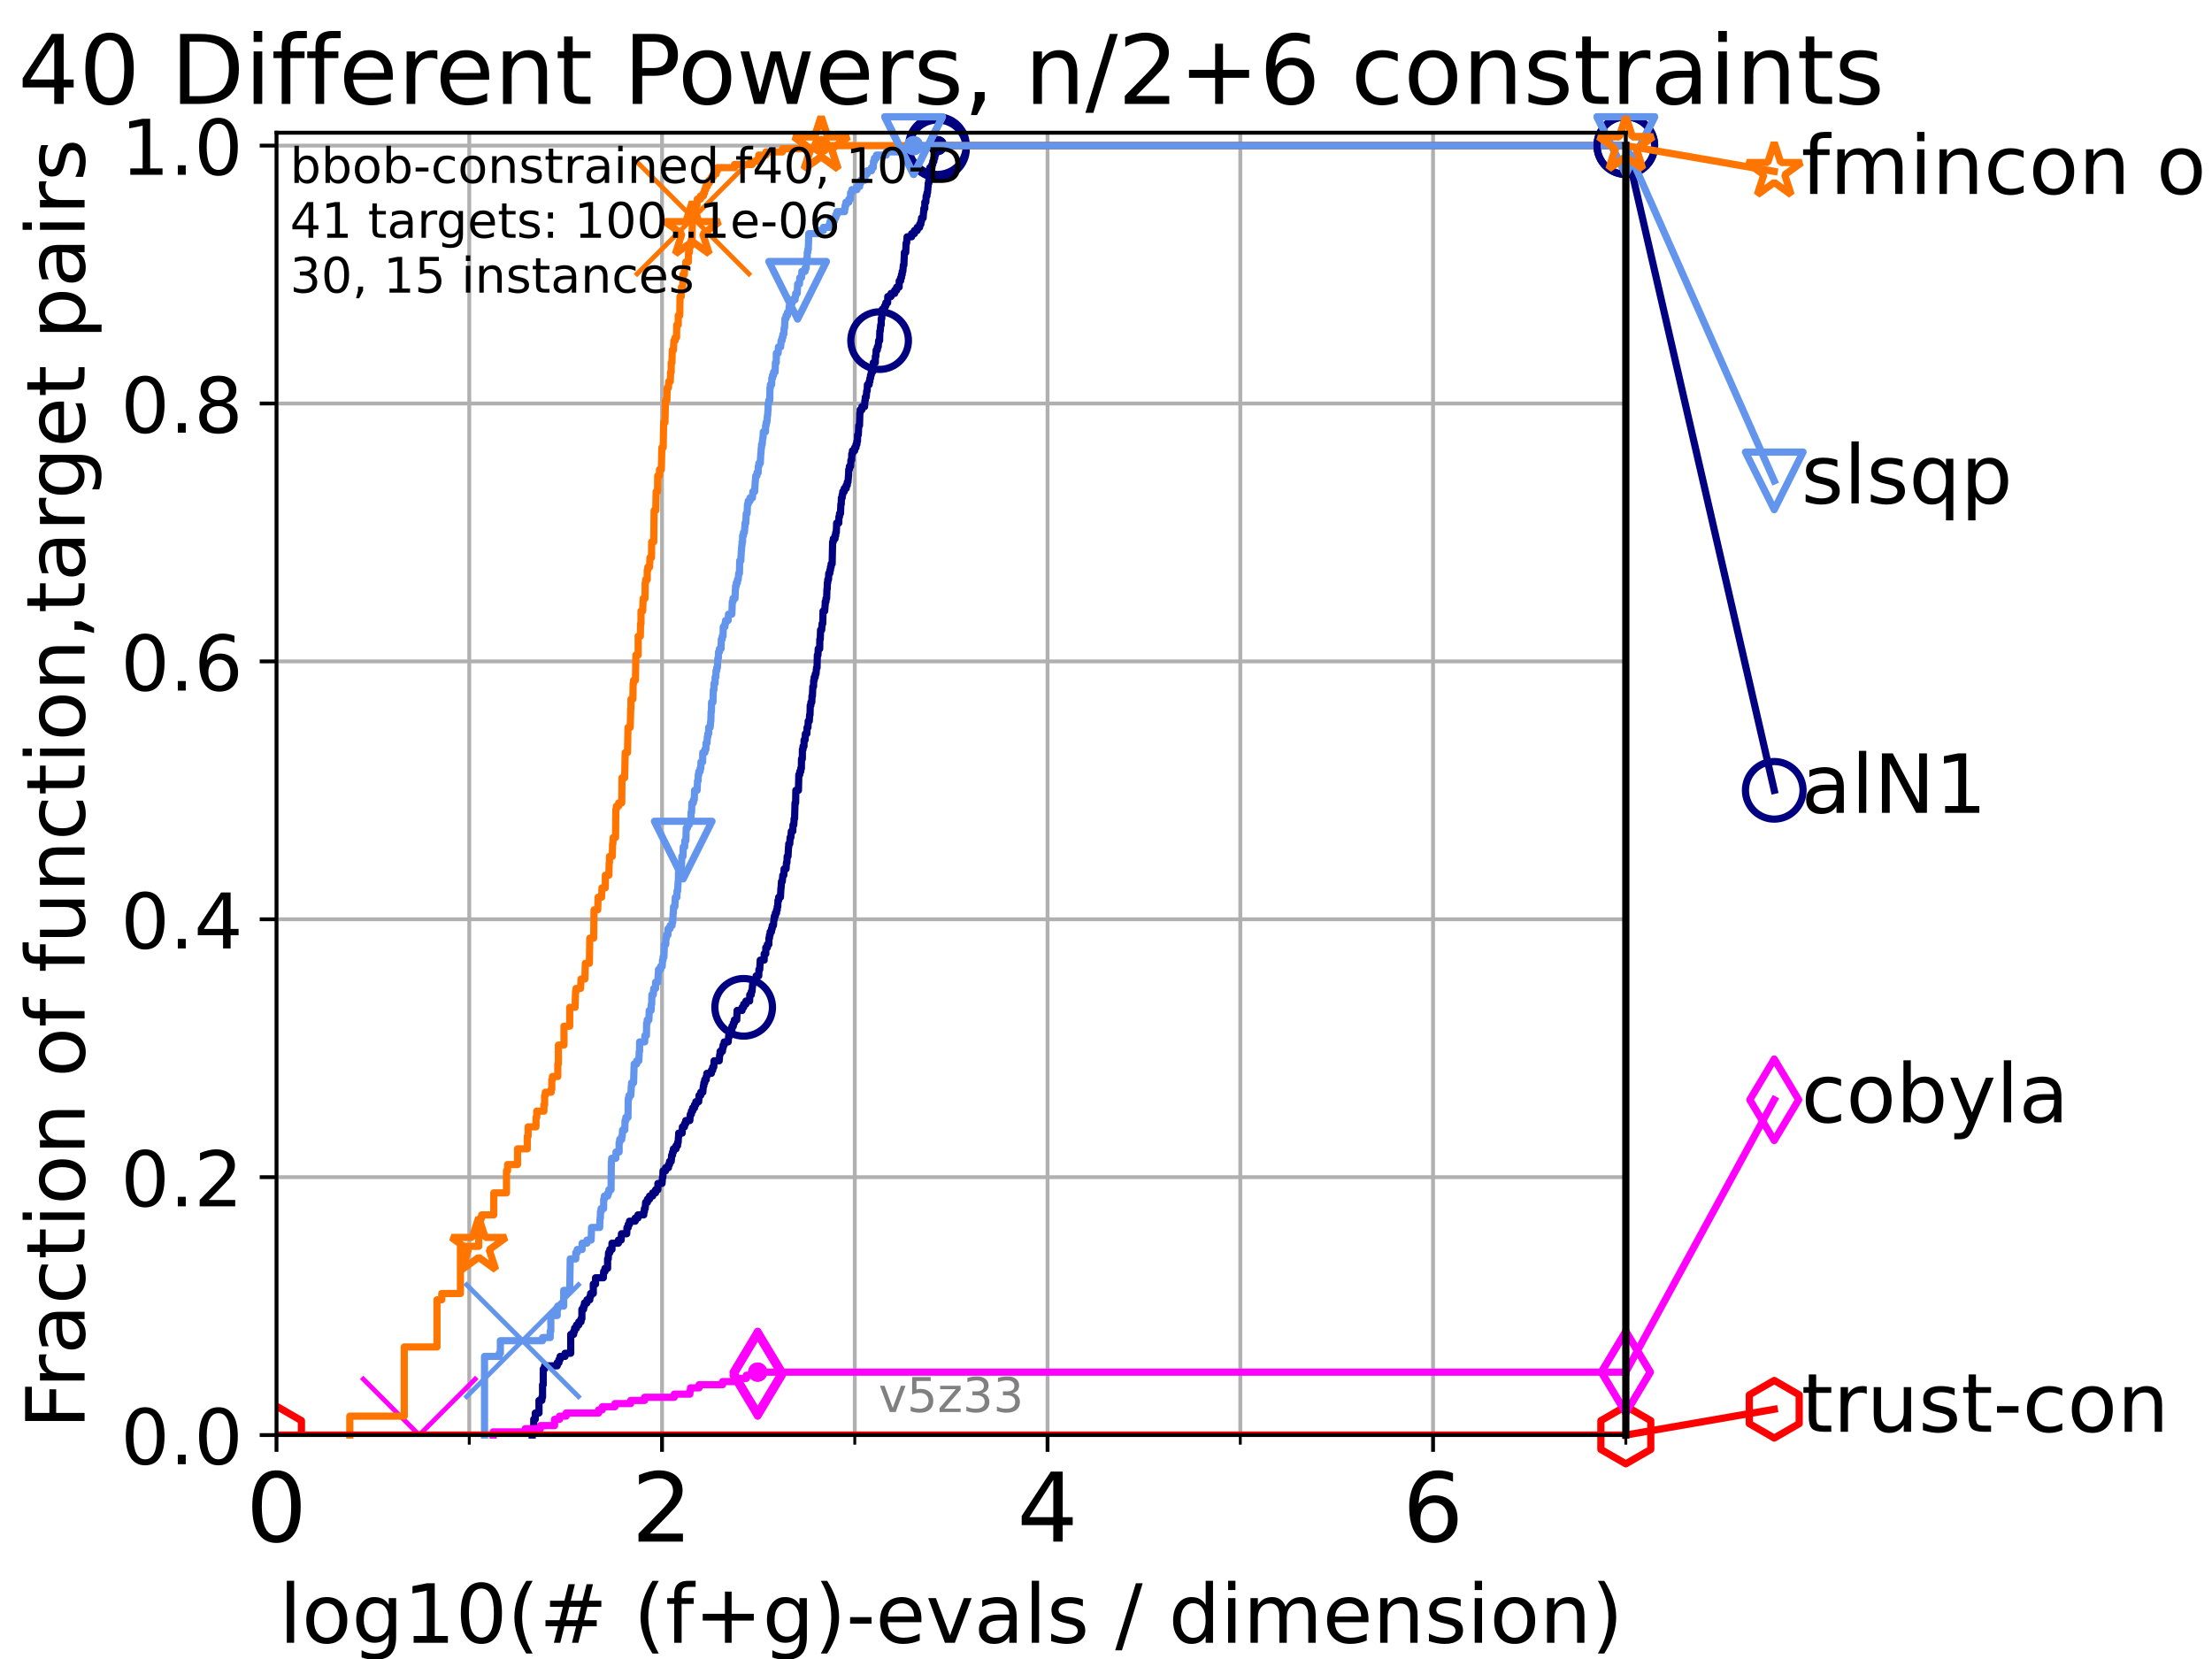 <?xml version="1.0" encoding="utf-8" standalone="no"?>
<!DOCTYPE svg PUBLIC "-//W3C//DTD SVG 1.1//EN"
  "http://www.w3.org/Graphics/SVG/1.1/DTD/svg11.dtd">
<!-- Created with matplotlib (https://matplotlib.org/) -->
<svg height="345.6pt" version="1.1" viewBox="0 0 460.8 345.6" width="460.8pt" xmlns="http://www.w3.org/2000/svg" xmlns:xlink="http://www.w3.org/1999/xlink">
 <defs>
  <style type="text/css">*{stroke-linecap:butt;stroke-linejoin:round;}</style>
 </defs>
 <g id="figure_1">
  <g id="patch_1">
   <path d="M 0 345.6 
L 460.8 345.6 
L 460.8 0 
L 0 0 
z
" style="fill:#ffffff;"/>
  </g>
  <g id="axes_1">
   <g id="patch_2">
    <path d="M 57.6 298.944 
L 338.688 298.944 
L 338.688 27.648 
L 57.6 27.648 
z
" style="fill:#ffffff;"/>
   </g>
   <g id="matplotlib.axis_1">
    <g id="xtick_1">
     <g id="line2d_1">
      <path clip-path="url(#p0b8aa5e2ad)" d="M 57.6 298.944 
L 57.6 27.648 
" style="fill:none;stroke:#b0b0b0;stroke-linecap:square;stroke-width:0.8;"/>
     </g>
     <g id="line2d_2">
      <defs>
       <path d="M 0 0 
L 0 3.5 
" id="m50e1a7e078" style="stroke:#000000;stroke-width:0.8;"/>
      </defs>
      <g>
       <use style="stroke:#000000;stroke-width:0.8;" x="57.6" xlink:href="#m50e1a7e078" y="298.944"/>
      </g>
     </g>
     <g id="text_1">
      <!-- 0 -->
      <g transform="translate(51.237 321.141)scale(0.2 -0.2)">
       <defs>
        <path d="M 31.781 66.406 
Q 24.172 66.406 20.328 58.906 
Q 16.5 51.422 16.5 36.375 
Q 16.5 21.391 20.328 13.891 
Q 24.172 6.391 31.781 6.391 
Q 39.453 6.391 43.281 13.891 
Q 47.125 21.391 47.125 36.375 
Q 47.125 51.422 43.281 58.906 
Q 39.453 66.406 31.781 66.406 
z
M 31.781 74.219 
Q 44.047 74.219 50.516 64.516 
Q 56.984 54.828 56.984 36.375 
Q 56.984 17.969 50.516 8.266 
Q 44.047 -1.422 31.781 -1.422 
Q 19.531 -1.422 13.062 8.266 
Q 6.594 17.969 6.594 36.375 
Q 6.594 54.828 13.062 64.516 
Q 19.531 74.219 31.781 74.219 
z
" id="DejaVuSans-48"/>
       </defs>
       <use xlink:href="#DejaVuSans-48"/>
      </g>
     </g>
    </g>
    <g id="xtick_2">
     <g id="line2d_3">
      <path clip-path="url(#p0b8aa5e2ad)" d="M 137.911 298.944 
L 137.911 27.648 
" style="fill:none;stroke:#b0b0b0;stroke-linecap:square;stroke-width:0.8;"/>
     </g>
     <g id="line2d_4">
      <g>
       <use style="stroke:#000000;stroke-width:0.8;" x="137.911" xlink:href="#m50e1a7e078" y="298.944"/>
      </g>
     </g>
     <g id="text_2">
      <!-- 2 -->
      <g transform="translate(131.548 321.141)scale(0.2 -0.2)">
       <defs>
        <path d="M 19.188 8.297 
L 53.609 8.297 
L 53.609 0 
L 7.328 0 
L 7.328 8.297 
Q 12.938 14.109 22.625 23.891 
Q 32.328 33.688 34.812 36.531 
Q 39.547 41.844 41.422 45.531 
Q 43.312 49.219 43.312 52.781 
Q 43.312 58.594 39.234 62.25 
Q 35.156 65.922 28.609 65.922 
Q 23.969 65.922 18.812 64.312 
Q 13.672 62.703 7.812 59.422 
L 7.812 69.391 
Q 13.766 71.781 18.938 73 
Q 24.125 74.219 28.422 74.219 
Q 39.75 74.219 46.484 68.547 
Q 53.219 62.891 53.219 53.422 
Q 53.219 48.922 51.531 44.891 
Q 49.859 40.875 45.406 35.406 
Q 44.188 33.984 37.641 27.219 
Q 31.109 20.453 19.188 8.297 
z
" id="DejaVuSans-50"/>
       </defs>
       <use xlink:href="#DejaVuSans-50"/>
      </g>
     </g>
    </g>
    <g id="xtick_3">
     <g id="line2d_5">
      <path clip-path="url(#p0b8aa5e2ad)" d="M 218.222 298.944 
L 218.222 27.648 
" style="fill:none;stroke:#b0b0b0;stroke-linecap:square;stroke-width:0.8;"/>
     </g>
     <g id="line2d_6">
      <g>
       <use style="stroke:#000000;stroke-width:0.8;" x="218.222" xlink:href="#m50e1a7e078" y="298.944"/>
      </g>
     </g>
     <g id="text_3">
      <!-- 4 -->
      <g transform="translate(211.859 321.141)scale(0.2 -0.2)">
       <defs>
        <path d="M 37.797 64.312 
L 12.891 25.391 
L 37.797 25.391 
z
M 35.203 72.906 
L 47.609 72.906 
L 47.609 25.391 
L 58.016 25.391 
L 58.016 17.188 
L 47.609 17.188 
L 47.609 0 
L 37.797 0 
L 37.797 17.188 
L 4.891 17.188 
L 4.891 26.703 
z
" id="DejaVuSans-52"/>
       </defs>
       <use xlink:href="#DejaVuSans-52"/>
      </g>
     </g>
    </g>
    <g id="xtick_4">
     <g id="line2d_7">
      <path clip-path="url(#p0b8aa5e2ad)" d="M 298.533 298.944 
L 298.533 27.648 
" style="fill:none;stroke:#b0b0b0;stroke-linecap:square;stroke-width:0.8;"/>
     </g>
     <g id="line2d_8">
      <g>
       <use style="stroke:#000000;stroke-width:0.8;" x="298.533" xlink:href="#m50e1a7e078" y="298.944"/>
      </g>
     </g>
     <g id="text_4">
      <!-- 6 -->
      <g transform="translate(292.17 321.141)scale(0.2 -0.2)">
       <defs>
        <path d="M 33.016 40.375 
Q 26.375 40.375 22.484 35.828 
Q 18.609 31.297 18.609 23.391 
Q 18.609 15.531 22.484 10.953 
Q 26.375 6.391 33.016 6.391 
Q 39.656 6.391 43.531 10.953 
Q 47.406 15.531 47.406 23.391 
Q 47.406 31.297 43.531 35.828 
Q 39.656 40.375 33.016 40.375 
z
M 52.594 71.297 
L 52.594 62.312 
Q 48.875 64.062 45.094 64.984 
Q 41.312 65.922 37.594 65.922 
Q 27.828 65.922 22.672 59.328 
Q 17.531 52.734 16.797 39.406 
Q 19.672 43.656 24.016 45.922 
Q 28.375 48.188 33.594 48.188 
Q 44.578 48.188 50.953 41.516 
Q 57.328 34.859 57.328 23.391 
Q 57.328 12.156 50.688 5.359 
Q 44.047 -1.422 33.016 -1.422 
Q 20.359 -1.422 13.672 8.266 
Q 6.984 17.969 6.984 36.375 
Q 6.984 53.656 15.188 63.938 
Q 23.391 74.219 37.203 74.219 
Q 40.922 74.219 44.703 73.484 
Q 48.484 72.75 52.594 71.297 
z
" id="DejaVuSans-54"/>
       </defs>
       <use xlink:href="#DejaVuSans-54"/>
      </g>
     </g>
    </g>
    <g id="xtick_5">
     <g id="line2d_9">
      <path clip-path="url(#p0b8aa5e2ad)" d="M 97.755 298.944 
L 97.755 27.648 
" style="fill:none;stroke:#b0b0b0;stroke-linecap:square;stroke-width:0.8;"/>
     </g>
     <g id="line2d_10">
      <defs>
       <path d="M 0 0 
L 0 2 
" id="meec9e1e98b" style="stroke:#000000;stroke-width:0.6;"/>
      </defs>
      <g>
       <use style="stroke:#000000;stroke-width:0.6;" x="97.755" xlink:href="#meec9e1e98b" y="298.944"/>
      </g>
     </g>
    </g>
    <g id="xtick_6">
     <g id="line2d_11">
      <path clip-path="url(#p0b8aa5e2ad)" d="M 178.066 298.944 
L 178.066 27.648 
" style="fill:none;stroke:#b0b0b0;stroke-linecap:square;stroke-width:0.8;"/>
     </g>
     <g id="line2d_12">
      <g>
       <use style="stroke:#000000;stroke-width:0.6;" x="178.066" xlink:href="#meec9e1e98b" y="298.944"/>
      </g>
     </g>
    </g>
    <g id="xtick_7">
     <g id="line2d_13">
      <path clip-path="url(#p0b8aa5e2ad)" d="M 258.377 298.944 
L 258.377 27.648 
" style="fill:none;stroke:#b0b0b0;stroke-linecap:square;stroke-width:0.8;"/>
     </g>
     <g id="line2d_14">
      <g>
       <use style="stroke:#000000;stroke-width:0.6;" x="258.377" xlink:href="#meec9e1e98b" y="298.944"/>
      </g>
     </g>
    </g>
    <g id="xtick_8">
     <g id="line2d_15">
      <path clip-path="url(#p0b8aa5e2ad)" d="M 338.688 298.944 
L 338.688 27.648 
" style="fill:none;stroke:#b0b0b0;stroke-linecap:square;stroke-width:0.8;"/>
     </g>
     <g id="line2d_16">
      <g>
       <use style="stroke:#000000;stroke-width:0.6;" x="338.688" xlink:href="#meec9e1e98b" y="298.944"/>
      </g>
     </g>
    </g>
    <g id="text_5">
     <!-- log10(# (f+g)-evals / dimension) -->
     <g transform="translate(58.145 342.218)scale(0.17 -0.17)">
      <defs>
       <path d="M 9.422 75.984 
L 18.406 75.984 
L 18.406 0 
L 9.422 0 
z
" id="DejaVuSans-108"/>
       <path d="M 30.609 48.391 
Q 23.391 48.391 19.188 42.75 
Q 14.984 37.109 14.984 27.297 
Q 14.984 17.484 19.156 11.844 
Q 23.344 6.203 30.609 6.203 
Q 37.797 6.203 41.984 11.859 
Q 46.188 17.531 46.188 27.297 
Q 46.188 37.016 41.984 42.703 
Q 37.797 48.391 30.609 48.391 
z
M 30.609 56 
Q 42.328 56 49.016 48.375 
Q 55.719 40.766 55.719 27.297 
Q 55.719 13.875 49.016 6.219 
Q 42.328 -1.422 30.609 -1.422 
Q 18.844 -1.422 12.172 6.219 
Q 5.516 13.875 5.516 27.297 
Q 5.516 40.766 12.172 48.375 
Q 18.844 56 30.609 56 
z
" id="DejaVuSans-111"/>
       <path d="M 45.406 27.984 
Q 45.406 37.75 41.375 43.109 
Q 37.359 48.484 30.078 48.484 
Q 22.859 48.484 18.828 43.109 
Q 14.797 37.75 14.797 27.984 
Q 14.797 18.266 18.828 12.891 
Q 22.859 7.516 30.078 7.516 
Q 37.359 7.516 41.375 12.891 
Q 45.406 18.266 45.406 27.984 
z
M 54.391 6.781 
Q 54.391 -7.172 48.188 -13.984 
Q 42 -20.797 29.203 -20.797 
Q 24.469 -20.797 20.266 -20.094 
Q 16.062 -19.391 12.109 -17.922 
L 12.109 -9.188 
Q 16.062 -11.328 19.922 -12.344 
Q 23.781 -13.375 27.781 -13.375 
Q 36.625 -13.375 41.016 -8.766 
Q 45.406 -4.156 45.406 5.172 
L 45.406 9.625 
Q 42.625 4.781 38.281 2.391 
Q 33.938 0 27.875 0 
Q 17.828 0 11.672 7.656 
Q 5.516 15.328 5.516 27.984 
Q 5.516 40.672 11.672 48.328 
Q 17.828 56 27.875 56 
Q 33.938 56 38.281 53.609 
Q 42.625 51.219 45.406 46.391 
L 45.406 54.688 
L 54.391 54.688 
z
" id="DejaVuSans-103"/>
       <path d="M 12.406 8.297 
L 28.516 8.297 
L 28.516 63.922 
L 10.984 60.406 
L 10.984 69.391 
L 28.422 72.906 
L 38.281 72.906 
L 38.281 8.297 
L 54.391 8.297 
L 54.391 0 
L 12.406 0 
z
" id="DejaVuSans-49"/>
       <path d="M 31 75.875 
Q 24.469 64.656 21.281 53.656 
Q 18.109 42.672 18.109 31.391 
Q 18.109 20.125 21.312 9.062 
Q 24.516 -2 31 -13.188 
L 23.188 -13.188 
Q 15.875 -1.703 12.234 9.375 
Q 8.594 20.453 8.594 31.391 
Q 8.594 42.281 12.203 53.312 
Q 15.828 64.359 23.188 75.875 
z
" id="DejaVuSans-40"/>
       <path d="M 51.125 44 
L 36.922 44 
L 32.812 27.688 
L 47.125 27.688 
z
M 43.797 71.781 
L 38.719 51.516 
L 52.984 51.516 
L 58.109 71.781 
L 65.922 71.781 
L 60.891 51.516 
L 76.125 51.516 
L 76.125 44 
L 58.984 44 
L 54.984 27.688 
L 70.516 27.688 
L 70.516 20.219 
L 53.078 20.219 
L 48 0 
L 40.188 0 
L 45.219 20.219 
L 30.906 20.219 
L 25.875 0 
L 18.016 0 
L 23.094 20.219 
L 7.719 20.219 
L 7.719 27.688 
L 24.906 27.688 
L 29 44 
L 13.281 44 
L 13.281 51.516 
L 30.906 51.516 
L 35.891 71.781 
z
" id="DejaVuSans-35"/>
       <path id="DejaVuSans-32"/>
       <path d="M 37.109 75.984 
L 37.109 68.5 
L 28.516 68.5 
Q 23.688 68.5 21.797 66.547 
Q 19.922 64.594 19.922 59.516 
L 19.922 54.688 
L 34.719 54.688 
L 34.719 47.703 
L 19.922 47.703 
L 19.922 0 
L 10.891 0 
L 10.891 47.703 
L 2.297 47.703 
L 2.297 54.688 
L 10.891 54.688 
L 10.891 58.5 
Q 10.891 67.625 15.141 71.797 
Q 19.391 75.984 28.609 75.984 
z
" id="DejaVuSans-102"/>
       <path d="M 46 62.703 
L 46 35.5 
L 73.188 35.5 
L 73.188 27.203 
L 46 27.203 
L 46 0 
L 37.797 0 
L 37.797 27.203 
L 10.594 27.203 
L 10.594 35.5 
L 37.797 35.5 
L 37.797 62.703 
z
" id="DejaVuSans-43"/>
       <path d="M 8.016 75.875 
L 15.828 75.875 
Q 23.141 64.359 26.781 53.312 
Q 30.422 42.281 30.422 31.391 
Q 30.422 20.453 26.781 9.375 
Q 23.141 -1.703 15.828 -13.188 
L 8.016 -13.188 
Q 14.5 -2 17.703 9.062 
Q 20.906 20.125 20.906 31.391 
Q 20.906 42.672 17.703 53.656 
Q 14.5 64.656 8.016 75.875 
z
" id="DejaVuSans-41"/>
       <path d="M 4.891 31.391 
L 31.203 31.391 
L 31.203 23.391 
L 4.891 23.391 
z
" id="DejaVuSans-45"/>
       <path d="M 56.203 29.594 
L 56.203 25.203 
L 14.891 25.203 
Q 15.484 15.922 20.484 11.062 
Q 25.484 6.203 34.422 6.203 
Q 39.594 6.203 44.453 7.469 
Q 49.312 8.734 54.109 11.281 
L 54.109 2.781 
Q 49.266 0.734 44.188 -0.344 
Q 39.109 -1.422 33.891 -1.422 
Q 20.797 -1.422 13.156 6.188 
Q 5.516 13.812 5.516 26.812 
Q 5.516 40.234 12.766 48.109 
Q 20.016 56 32.328 56 
Q 43.359 56 49.781 48.891 
Q 56.203 41.797 56.203 29.594 
z
M 47.219 32.234 
Q 47.125 39.594 43.094 43.984 
Q 39.062 48.391 32.422 48.391 
Q 24.906 48.391 20.391 44.141 
Q 15.875 39.891 15.188 32.172 
z
" id="DejaVuSans-101"/>
       <path d="M 2.984 54.688 
L 12.5 54.688 
L 29.594 8.797 
L 46.688 54.688 
L 56.203 54.688 
L 35.688 0 
L 23.484 0 
z
" id="DejaVuSans-118"/>
       <path d="M 34.281 27.484 
Q 23.391 27.484 19.188 25 
Q 14.984 22.516 14.984 16.5 
Q 14.984 11.719 18.141 8.906 
Q 21.297 6.109 26.703 6.109 
Q 34.188 6.109 38.703 11.406 
Q 43.219 16.703 43.219 25.484 
L 43.219 27.484 
z
M 52.203 31.203 
L 52.203 0 
L 43.219 0 
L 43.219 8.297 
Q 40.141 3.328 35.547 0.953 
Q 30.953 -1.422 24.312 -1.422 
Q 15.922 -1.422 10.953 3.297 
Q 6 8.016 6 15.922 
Q 6 25.141 12.172 29.828 
Q 18.359 34.516 30.609 34.516 
L 43.219 34.516 
L 43.219 35.406 
Q 43.219 41.609 39.141 45 
Q 35.062 48.391 27.688 48.391 
Q 23 48.391 18.547 47.266 
Q 14.109 46.141 10.016 43.891 
L 10.016 52.203 
Q 14.938 54.109 19.578 55.047 
Q 24.219 56 28.609 56 
Q 40.484 56 46.344 49.844 
Q 52.203 43.703 52.203 31.203 
z
" id="DejaVuSans-97"/>
       <path d="M 44.281 53.078 
L 44.281 44.578 
Q 40.484 46.531 36.375 47.5 
Q 32.281 48.484 27.875 48.484 
Q 21.188 48.484 17.844 46.438 
Q 14.5 44.391 14.5 40.281 
Q 14.5 37.156 16.891 35.375 
Q 19.281 33.594 26.516 31.984 
L 29.594 31.297 
Q 39.156 29.25 43.188 25.516 
Q 47.219 21.781 47.219 15.094 
Q 47.219 7.469 41.188 3.016 
Q 35.156 -1.422 24.609 -1.422 
Q 20.219 -1.422 15.453 -0.562 
Q 10.688 0.297 5.422 2 
L 5.422 11.281 
Q 10.406 8.688 15.234 7.391 
Q 20.062 6.109 24.812 6.109 
Q 31.156 6.109 34.562 8.281 
Q 37.984 10.453 37.984 14.406 
Q 37.984 18.062 35.516 20.016 
Q 33.062 21.969 24.703 23.781 
L 21.578 24.516 
Q 13.234 26.266 9.516 29.906 
Q 5.812 33.547 5.812 39.891 
Q 5.812 47.609 11.281 51.797 
Q 16.75 56 26.812 56 
Q 31.781 56 36.172 55.266 
Q 40.578 54.547 44.281 53.078 
z
" id="DejaVuSans-115"/>
       <path d="M 25.391 72.906 
L 33.688 72.906 
L 8.297 -9.281 
L 0 -9.281 
z
" id="DejaVuSans-47"/>
       <path d="M 45.406 46.391 
L 45.406 75.984 
L 54.391 75.984 
L 54.391 0 
L 45.406 0 
L 45.406 8.203 
Q 42.578 3.328 38.25 0.953 
Q 33.938 -1.422 27.875 -1.422 
Q 17.969 -1.422 11.734 6.484 
Q 5.516 14.406 5.516 27.297 
Q 5.516 40.188 11.734 48.094 
Q 17.969 56 27.875 56 
Q 33.938 56 38.25 53.625 
Q 42.578 51.266 45.406 46.391 
z
M 14.797 27.297 
Q 14.797 17.391 18.875 11.75 
Q 22.953 6.109 30.078 6.109 
Q 37.203 6.109 41.297 11.75 
Q 45.406 17.391 45.406 27.297 
Q 45.406 37.203 41.297 42.844 
Q 37.203 48.484 30.078 48.484 
Q 22.953 48.484 18.875 42.844 
Q 14.797 37.203 14.797 27.297 
z
" id="DejaVuSans-100"/>
       <path d="M 9.422 54.688 
L 18.406 54.688 
L 18.406 0 
L 9.422 0 
z
M 9.422 75.984 
L 18.406 75.984 
L 18.406 64.594 
L 9.422 64.594 
z
" id="DejaVuSans-105"/>
       <path d="M 52 44.188 
Q 55.375 50.25 60.062 53.125 
Q 64.75 56 71.094 56 
Q 79.641 56 84.281 50.016 
Q 88.922 44.047 88.922 33.016 
L 88.922 0 
L 79.891 0 
L 79.891 32.719 
Q 79.891 40.578 77.094 44.375 
Q 74.312 48.188 68.609 48.188 
Q 61.625 48.188 57.562 43.547 
Q 53.516 38.922 53.516 30.906 
L 53.516 0 
L 44.484 0 
L 44.484 32.719 
Q 44.484 40.625 41.703 44.406 
Q 38.922 48.188 33.109 48.188 
Q 26.219 48.188 22.156 43.531 
Q 18.109 38.875 18.109 30.906 
L 18.109 0 
L 9.078 0 
L 9.078 54.688 
L 18.109 54.688 
L 18.109 46.188 
Q 21.188 51.219 25.484 53.609 
Q 29.781 56 35.688 56 
Q 41.656 56 45.828 52.969 
Q 50 49.953 52 44.188 
z
" id="DejaVuSans-109"/>
       <path d="M 54.891 33.016 
L 54.891 0 
L 45.906 0 
L 45.906 32.719 
Q 45.906 40.484 42.875 44.328 
Q 39.844 48.188 33.797 48.188 
Q 26.516 48.188 22.312 43.547 
Q 18.109 38.922 18.109 30.906 
L 18.109 0 
L 9.078 0 
L 9.078 54.688 
L 18.109 54.688 
L 18.109 46.188 
Q 21.344 51.125 25.703 53.562 
Q 30.078 56 35.797 56 
Q 45.219 56 50.047 50.172 
Q 54.891 44.344 54.891 33.016 
z
" id="DejaVuSans-110"/>
      </defs>
      <use xlink:href="#DejaVuSans-108"/>
      <use x="27.783" xlink:href="#DejaVuSans-111"/>
      <use x="88.965" xlink:href="#DejaVuSans-103"/>
      <use x="152.441" xlink:href="#DejaVuSans-49"/>
      <use x="216.064" xlink:href="#DejaVuSans-48"/>
      <use x="279.688" xlink:href="#DejaVuSans-40"/>
      <use x="318.701" xlink:href="#DejaVuSans-35"/>
      <use x="402.49" xlink:href="#DejaVuSans-32"/>
      <use x="434.277" xlink:href="#DejaVuSans-40"/>
      <use x="473.291" xlink:href="#DejaVuSans-102"/>
      <use x="508.496" xlink:href="#DejaVuSans-43"/>
      <use x="592.285" xlink:href="#DejaVuSans-103"/>
      <use x="655.762" xlink:href="#DejaVuSans-41"/>
      <use x="694.775" xlink:href="#DejaVuSans-45"/>
      <use x="730.859" xlink:href="#DejaVuSans-101"/>
      <use x="792.383" xlink:href="#DejaVuSans-118"/>
      <use x="851.562" xlink:href="#DejaVuSans-97"/>
      <use x="912.842" xlink:href="#DejaVuSans-108"/>
      <use x="940.625" xlink:href="#DejaVuSans-115"/>
      <use x="992.725" xlink:href="#DejaVuSans-32"/>
      <use x="1024.512" xlink:href="#DejaVuSans-47"/>
      <use x="1058.203" xlink:href="#DejaVuSans-32"/>
      <use x="1089.99" xlink:href="#DejaVuSans-100"/>
      <use x="1153.467" xlink:href="#DejaVuSans-105"/>
      <use x="1181.25" xlink:href="#DejaVuSans-109"/>
      <use x="1278.662" xlink:href="#DejaVuSans-101"/>
      <use x="1340.186" xlink:href="#DejaVuSans-110"/>
      <use x="1403.564" xlink:href="#DejaVuSans-115"/>
      <use x="1455.664" xlink:href="#DejaVuSans-105"/>
      <use x="1483.447" xlink:href="#DejaVuSans-111"/>
      <use x="1544.629" xlink:href="#DejaVuSans-110"/>
      <use x="1608.008" xlink:href="#DejaVuSans-41"/>
     </g>
    </g>
   </g>
   <g id="matplotlib.axis_2">
    <g id="ytick_1">
     <g id="line2d_17">
      <path clip-path="url(#p0b8aa5e2ad)" d="M 57.6 298.944 
L 338.688 298.944 
" style="fill:none;stroke:#b0b0b0;stroke-linecap:square;stroke-width:0.8;"/>
     </g>
     <g id="line2d_18">
      <defs>
       <path d="M 0 0 
L -3.5 0 
" id="mb4055b2f4f" style="stroke:#000000;stroke-width:0.8;"/>
      </defs>
      <g>
       <use style="stroke:#000000;stroke-width:0.8;" x="57.6" xlink:href="#mb4055b2f4f" y="298.944"/>
      </g>
     </g>
     <g id="text_6">
      <!-- 0.0 -->
      <g transform="translate(25.155 305.023)scale(0.16 -0.16)">
       <defs>
        <path d="M 10.688 12.406 
L 21 12.406 
L 21 0 
L 10.688 0 
z
" id="DejaVuSans-46"/>
       </defs>
       <use xlink:href="#DejaVuSans-48"/>
       <use x="63.623" xlink:href="#DejaVuSans-46"/>
       <use x="95.41" xlink:href="#DejaVuSans-48"/>
      </g>
     </g>
    </g>
    <g id="ytick_2">
     <g id="line2d_19">
      <path clip-path="url(#p0b8aa5e2ad)" d="M 57.6 245.222 
L 338.688 245.222 
" style="fill:none;stroke:#b0b0b0;stroke-linecap:square;stroke-width:0.8;"/>
     </g>
     <g id="line2d_20">
      <g>
       <use style="stroke:#000000;stroke-width:0.8;" x="57.6" xlink:href="#mb4055b2f4f" y="245.222"/>
      </g>
     </g>
     <g id="text_7">
      <!-- 0.2 -->
      <g transform="translate(25.155 251.301)scale(0.16 -0.16)">
       <use xlink:href="#DejaVuSans-48"/>
       <use x="63.623" xlink:href="#DejaVuSans-46"/>
       <use x="95.41" xlink:href="#DejaVuSans-50"/>
      </g>
     </g>
    </g>
    <g id="ytick_3">
     <g id="line2d_21">
      <path clip-path="url(#p0b8aa5e2ad)" d="M 57.6 191.5 
L 338.688 191.5 
" style="fill:none;stroke:#b0b0b0;stroke-linecap:square;stroke-width:0.8;"/>
     </g>
     <g id="line2d_22">
      <g>
       <use style="stroke:#000000;stroke-width:0.8;" x="57.6" xlink:href="#mb4055b2f4f" y="191.5"/>
      </g>
     </g>
     <g id="text_8">
      <!-- 0.4 -->
      <g transform="translate(25.155 197.579)scale(0.16 -0.16)">
       <use xlink:href="#DejaVuSans-48"/>
       <use x="63.623" xlink:href="#DejaVuSans-46"/>
       <use x="95.41" xlink:href="#DejaVuSans-52"/>
      </g>
     </g>
    </g>
    <g id="ytick_4">
     <g id="line2d_23">
      <path clip-path="url(#p0b8aa5e2ad)" d="M 57.6 137.778 
L 338.688 137.778 
" style="fill:none;stroke:#b0b0b0;stroke-linecap:square;stroke-width:0.8;"/>
     </g>
     <g id="line2d_24">
      <g>
       <use style="stroke:#000000;stroke-width:0.8;" x="57.6" xlink:href="#mb4055b2f4f" y="137.778"/>
      </g>
     </g>
     <g id="text_9">
      <!-- 0.6 -->
      <g transform="translate(25.155 143.857)scale(0.16 -0.16)">
       <use xlink:href="#DejaVuSans-48"/>
       <use x="63.623" xlink:href="#DejaVuSans-46"/>
       <use x="95.41" xlink:href="#DejaVuSans-54"/>
      </g>
     </g>
    </g>
    <g id="ytick_5">
     <g id="line2d_25">
      <path clip-path="url(#p0b8aa5e2ad)" d="M 57.6 84.056 
L 338.688 84.056 
" style="fill:none;stroke:#b0b0b0;stroke-linecap:square;stroke-width:0.8;"/>
     </g>
     <g id="line2d_26">
      <g>
       <use style="stroke:#000000;stroke-width:0.8;" x="57.6" xlink:href="#mb4055b2f4f" y="84.056"/>
      </g>
     </g>
     <g id="text_10">
      <!-- 0.8 -->
      <g transform="translate(25.155 90.135)scale(0.16 -0.16)">
       <defs>
        <path d="M 31.781 34.625 
Q 24.75 34.625 20.719 30.859 
Q 16.703 27.094 16.703 20.516 
Q 16.703 13.922 20.719 10.156 
Q 24.75 6.391 31.781 6.391 
Q 38.812 6.391 42.859 10.172 
Q 46.922 13.969 46.922 20.516 
Q 46.922 27.094 42.891 30.859 
Q 38.875 34.625 31.781 34.625 
z
M 21.922 38.812 
Q 15.578 40.375 12.031 44.719 
Q 8.5 49.078 8.5 55.328 
Q 8.5 64.062 14.719 69.141 
Q 20.953 74.219 31.781 74.219 
Q 42.672 74.219 48.875 69.141 
Q 55.078 64.062 55.078 55.328 
Q 55.078 49.078 51.531 44.719 
Q 48 40.375 41.703 38.812 
Q 48.828 37.156 52.797 32.312 
Q 56.781 27.484 56.781 20.516 
Q 56.781 9.906 50.312 4.234 
Q 43.844 -1.422 31.781 -1.422 
Q 19.734 -1.422 13.25 4.234 
Q 6.781 9.906 6.781 20.516 
Q 6.781 27.484 10.781 32.312 
Q 14.797 37.156 21.922 38.812 
z
M 18.312 54.391 
Q 18.312 48.734 21.844 45.562 
Q 25.391 42.391 31.781 42.391 
Q 38.141 42.391 41.719 45.562 
Q 45.312 48.734 45.312 54.391 
Q 45.312 60.062 41.719 63.234 
Q 38.141 66.406 31.781 66.406 
Q 25.391 66.406 21.844 63.234 
Q 18.312 60.062 18.312 54.391 
z
" id="DejaVuSans-56"/>
       </defs>
       <use xlink:href="#DejaVuSans-48"/>
       <use x="63.623" xlink:href="#DejaVuSans-46"/>
       <use x="95.41" xlink:href="#DejaVuSans-56"/>
      </g>
     </g>
    </g>
    <g id="ytick_6">
     <g id="line2d_27">
      <path clip-path="url(#p0b8aa5e2ad)" d="M 57.6 30.334 
L 338.688 30.334 
" style="fill:none;stroke:#b0b0b0;stroke-linecap:square;stroke-width:0.8;"/>
     </g>
     <g id="line2d_28">
      <g>
       <use style="stroke:#000000;stroke-width:0.8;" x="57.6" xlink:href="#mb4055b2f4f" y="30.334"/>
      </g>
     </g>
     <g id="text_11">
      <!-- 1.0 -->
      <g transform="translate(25.155 36.413)scale(0.16 -0.16)">
       <use xlink:href="#DejaVuSans-49"/>
       <use x="63.623" xlink:href="#DejaVuSans-46"/>
       <use x="95.41" xlink:href="#DejaVuSans-48"/>
      </g>
     </g>
    </g>
    <g id="text_12">
     <!-- Fraction of function,target pairs -->
     <g transform="translate(17.62 297.681)rotate(-90)scale(0.17 -0.17)">
      <defs>
       <path d="M 9.812 72.906 
L 51.703 72.906 
L 51.703 64.594 
L 19.672 64.594 
L 19.672 43.109 
L 48.578 43.109 
L 48.578 34.812 
L 19.672 34.812 
L 19.672 0 
L 9.812 0 
z
" id="DejaVuSans-70"/>
       <path d="M 41.109 46.297 
Q 39.594 47.172 37.812 47.578 
Q 36.031 48 33.891 48 
Q 26.266 48 22.188 43.047 
Q 18.109 38.094 18.109 28.812 
L 18.109 0 
L 9.078 0 
L 9.078 54.688 
L 18.109 54.688 
L 18.109 46.188 
Q 20.953 51.172 25.484 53.578 
Q 30.031 56 36.531 56 
Q 37.453 56 38.578 55.875 
Q 39.703 55.766 41.062 55.516 
z
" id="DejaVuSans-114"/>
       <path d="M 48.781 52.594 
L 48.781 44.188 
Q 44.969 46.297 41.141 47.344 
Q 37.312 48.391 33.406 48.391 
Q 24.656 48.391 19.812 42.844 
Q 14.984 37.312 14.984 27.297 
Q 14.984 17.281 19.812 11.734 
Q 24.656 6.203 33.406 6.203 
Q 37.312 6.203 41.141 7.25 
Q 44.969 8.297 48.781 10.406 
L 48.781 2.094 
Q 45.016 0.344 40.984 -0.531 
Q 36.969 -1.422 32.422 -1.422 
Q 20.062 -1.422 12.781 6.344 
Q 5.516 14.109 5.516 27.297 
Q 5.516 40.672 12.859 48.328 
Q 20.219 56 33.016 56 
Q 37.156 56 41.109 55.141 
Q 45.062 54.297 48.781 52.594 
z
" id="DejaVuSans-99"/>
       <path d="M 18.312 70.219 
L 18.312 54.688 
L 36.812 54.688 
L 36.812 47.703 
L 18.312 47.703 
L 18.312 18.016 
Q 18.312 11.328 20.141 9.422 
Q 21.969 7.516 27.594 7.516 
L 36.812 7.516 
L 36.812 0 
L 27.594 0 
Q 17.188 0 13.234 3.875 
Q 9.281 7.766 9.281 18.016 
L 9.281 47.703 
L 2.688 47.703 
L 2.688 54.688 
L 9.281 54.688 
L 9.281 70.219 
z
" id="DejaVuSans-116"/>
       <path d="M 8.5 21.578 
L 8.5 54.688 
L 17.484 54.688 
L 17.484 21.922 
Q 17.484 14.156 20.5 10.266 
Q 23.531 6.391 29.594 6.391 
Q 36.859 6.391 41.078 11.031 
Q 45.312 15.672 45.312 23.688 
L 45.312 54.688 
L 54.297 54.688 
L 54.297 0 
L 45.312 0 
L 45.312 8.406 
Q 42.047 3.422 37.719 1 
Q 33.406 -1.422 27.688 -1.422 
Q 18.266 -1.422 13.375 4.438 
Q 8.5 10.297 8.5 21.578 
z
M 31.109 56 
z
" id="DejaVuSans-117"/>
       <path d="M 11.719 12.406 
L 22.016 12.406 
L 22.016 4 
L 14.016 -11.625 
L 7.719 -11.625 
L 11.719 4 
z
" id="DejaVuSans-44"/>
       <path d="M 18.109 8.203 
L 18.109 -20.797 
L 9.078 -20.797 
L 9.078 54.688 
L 18.109 54.688 
L 18.109 46.391 
Q 20.953 51.266 25.266 53.625 
Q 29.594 56 35.594 56 
Q 45.562 56 51.781 48.094 
Q 58.016 40.188 58.016 27.297 
Q 58.016 14.406 51.781 6.484 
Q 45.562 -1.422 35.594 -1.422 
Q 29.594 -1.422 25.266 0.953 
Q 20.953 3.328 18.109 8.203 
z
M 48.688 27.297 
Q 48.688 37.203 44.609 42.844 
Q 40.531 48.484 33.406 48.484 
Q 26.266 48.484 22.188 42.844 
Q 18.109 37.203 18.109 27.297 
Q 18.109 17.391 22.188 11.75 
Q 26.266 6.109 33.406 6.109 
Q 40.531 6.109 44.609 11.75 
Q 48.688 17.391 48.688 27.297 
z
" id="DejaVuSans-112"/>
      </defs>
      <use xlink:href="#DejaVuSans-70"/>
      <use x="50.27" xlink:href="#DejaVuSans-114"/>
      <use x="91.383" xlink:href="#DejaVuSans-97"/>
      <use x="152.662" xlink:href="#DejaVuSans-99"/>
      <use x="207.643" xlink:href="#DejaVuSans-116"/>
      <use x="246.852" xlink:href="#DejaVuSans-105"/>
      <use x="274.635" xlink:href="#DejaVuSans-111"/>
      <use x="335.816" xlink:href="#DejaVuSans-110"/>
      <use x="399.195" xlink:href="#DejaVuSans-32"/>
      <use x="430.982" xlink:href="#DejaVuSans-111"/>
      <use x="492.164" xlink:href="#DejaVuSans-102"/>
      <use x="527.369" xlink:href="#DejaVuSans-32"/>
      <use x="559.156" xlink:href="#DejaVuSans-102"/>
      <use x="594.361" xlink:href="#DejaVuSans-117"/>
      <use x="657.74" xlink:href="#DejaVuSans-110"/>
      <use x="721.119" xlink:href="#DejaVuSans-99"/>
      <use x="776.1" xlink:href="#DejaVuSans-116"/>
      <use x="815.309" xlink:href="#DejaVuSans-105"/>
      <use x="843.092" xlink:href="#DejaVuSans-111"/>
      <use x="904.273" xlink:href="#DejaVuSans-110"/>
      <use x="967.652" xlink:href="#DejaVuSans-44"/>
      <use x="999.439" xlink:href="#DejaVuSans-116"/>
      <use x="1038.648" xlink:href="#DejaVuSans-97"/>
      <use x="1099.928" xlink:href="#DejaVuSans-114"/>
      <use x="1139.291" xlink:href="#DejaVuSans-103"/>
      <use x="1202.768" xlink:href="#DejaVuSans-101"/>
      <use x="1264.291" xlink:href="#DejaVuSans-116"/>
      <use x="1303.5" xlink:href="#DejaVuSans-32"/>
      <use x="1335.287" xlink:href="#DejaVuSans-112"/>
      <use x="1398.764" xlink:href="#DejaVuSans-97"/>
      <use x="1460.043" xlink:href="#DejaVuSans-105"/>
      <use x="1487.826" xlink:href="#DejaVuSans-114"/>
      <use x="1528.939" xlink:href="#DejaVuSans-115"/>
     </g>
    </g>
   </g>
   <g id="line2d_29">
    <defs>
     <path d="M 0 1.5 
C 0.398 1.5 0.779 1.342 1.061 1.061 
C 1.342 0.779 1.5 0.398 1.5 0 
C 1.5 -0.398 1.342 -0.779 1.061 -1.061 
C 0.779 -1.342 0.398 -1.5 0 -1.5 
C -0.398 -1.5 -0.779 -1.342 -1.061 -1.061 
C -1.342 -0.779 -1.5 -0.398 -1.5 0 
C -1.5 0.398 -1.342 0.779 -1.061 1.061 
C -0.779 1.342 -0.398 1.5 0 1.5 
z
" id="me076c2dff6" style="stroke:#000080;"/>
    </defs>
    <g>
     <use style="fill:#000080;stroke:#000080;" x="195.296" xlink:href="#me076c2dff6" y="30.334"/>
     <use style="fill:#000080;stroke:#000080;" x="195.296" xlink:href="#me076c2dff6" y="30.334"/>
    </g>
   </g>
   <g id="line2d_30">
    <path d="M 110.86 298.944 
L 110.86 297.634 
L 111.186 297.634 
L 111.186 295.668 
L 111.506 295.668 
L 111.506 294.358 
L 112.281 294.358 
L 112.281 291.737 
L 112.877 291.737 
L 112.877 291.082 
L 113.023 291.082 
L 113.023 288.462 
L 113.168 288.462 
L 113.168 285.186 
L 113.454 285.186 
L 113.454 284.531 
L 116.081 284.531 
L 116.081 283.876 
L 116.443 283.876 
L 116.443 283.22 
L 116.68 283.22 
L 116.68 282.565 
L 117.71 282.565 
L 117.71 281.91 
L 118.891 281.91 
L 118.891 277.979 
L 119.503 277.979 
L 119.503 277.324 
L 119.702 277.324 
L 119.702 276.669 
L 120.094 276.669 
L 120.094 276.014 
L 120.572 276.014 
L 120.572 275.359 
L 121.037 275.359 
L 121.037 274.704 
L 121.219 274.704 
L 121.219 272.738 
L 121.579 272.738 
L 121.579 272.083 
L 121.756 272.083 
L 121.756 271.428 
L 122.277 271.428 
L 122.277 270.773 
L 122.865 270.773 
L 122.865 270.118 
L 123.03 270.118 
L 123.03 269.462 
L 123.594 269.462 
L 123.594 267.497 
L 124.063 267.497 
L 124.063 266.187 
L 125.683 266.187 
L 125.753 264.876 
L 126.031 264.876 
L 126.031 264.221 
L 126.574 264.221 
L 126.574 262.256 
L 126.707 262.256 
L 126.773 260.946 
L 127.035 260.946 
L 127.035 260.29 
L 127.485 260.29 
L 127.485 258.98 
L 128.827 258.98 
L 128.827 258.325 
L 129.405 258.325 
L 129.461 257.015 
L 130.559 257.015 
L 130.612 255.704 
L 130.875 255.704 
L 130.875 255.049 
L 131.134 255.049 
L 131.134 254.394 
L 132.327 254.394 
L 132.327 253.739 
L 132.894 253.739 
L 132.894 253.084 
L 134.106 253.084 
L 134.106 252.429 
L 134.236 252.429 
L 134.236 251.773 
L 134.407 251.773 
L 134.492 250.463 
L 134.87 250.463 
L 134.87 249.808 
L 135.321 249.808 
L 135.321 249.153 
L 135.957 249.153 
L 135.957 248.498 
L 136.57 248.498 
L 136.57 247.843 
L 137.053 247.843 
L 137.053 246.532 
L 137.911 246.532 
L 138.015 245.222 
L 138.084 245.222 
L 138.119 243.912 
L 138.662 243.912 
L 138.662 243.257 
L 139.253 243.257 
L 139.253 242.601 
L 139.478 242.601 
L 139.478 241.946 
L 139.825 241.946 
L 139.918 240.636 
L 140.104 240.636 
L 140.104 239.981 
L 140.287 239.981 
L 140.287 239.326 
L 140.827 239.326 
L 140.827 238.671 
L 141.148 238.671 
L 141.148 238.015 
L 141.264 238.015 
L 141.35 236.705 
L 141.379 236.705 
L 141.379 236.05 
L 142.107 236.05 
L 142.161 234.74 
L 142.593 234.74 
L 142.593 234.085 
L 142.858 234.085 
L 142.858 233.429 
L 143.704 233.429 
L 143.804 232.119 
L 144.026 232.119 
L 144.026 231.464 
L 144.294 231.464 
L 144.294 230.809 
L 144.677 230.809 
L 144.677 230.154 
L 144.959 230.154 
L 144.959 229.499 
L 145.554 229.499 
L 145.621 228.188 
L 145.976 228.188 
L 145.976 227.533 
L 146.41 227.533 
L 146.517 226.223 
L 146.623 226.223 
L 146.623 225.568 
L 146.812 225.568 
L 146.812 224.912 
L 147.124 224.912 
L 147.124 224.257 
L 147.247 224.257 
L 147.247 223.602 
L 148.2 223.602 
L 148.2 222.947 
L 148.469 222.947 
L 148.469 222.292 
L 148.696 222.292 
L 148.752 220.982 
L 149.824 220.982 
L 149.929 219.671 
L 150.016 219.671 
L 150.016 219.016 
L 150.497 219.016 
L 150.497 218.361 
L 150.632 218.361 
L 150.632 217.706 
L 150.866 217.706 
L 150.866 217.051 
L 151.693 217.051 
L 151.803 215.74 
L 152.099 215.74 
L 152.176 214.43 
L 152.482 214.43 
L 152.482 213.775 
L 152.767 213.775 
L 152.767 213.12 
L 152.988 213.12 
L 152.988 212.465 
L 153.481 212.465 
L 153.552 210.499 
L 154.588 210.499 
L 154.588 209.844 
L 154.92 209.844 
L 154.92 209.189 
L 155.387 209.189 
L 155.387 208.534 
L 156.163 208.534 
L 156.188 207.224 
L 156.503 207.224 
L 156.503 206.568 
L 156.658 206.568 
L 156.765 205.258 
L 156.812 205.258 
L 156.812 204.603 
L 157.312 204.603 
L 157.312 203.948 
L 157.517 203.948 
L 157.517 203.293 
L 158.064 203.293 
L 158.097 201.982 
L 158.261 201.982 
L 158.369 200.017 
L 159.191 200.017 
L 159.191 198.707 
L 159.527 198.707 
L 159.527 197.396 
L 159.858 197.396 
L 159.858 196.741 
L 160.162 196.741 
L 160.181 195.431 
L 160.298 195.431 
L 160.298 194.776 
L 160.433 194.776 
L 160.433 194.121 
L 160.708 194.121 
L 160.708 193.465 
L 160.868 193.465 
L 160.868 192.81 
L 161.119 192.81 
L 161.22 191.5 
L 161.311 191.5 
L 161.311 190.845 
L 161.52 190.845 
L 161.52 190.19 
L 161.77 190.19 
L 161.77 189.535 
L 161.912 189.535 
L 161.912 188.879 
L 162.026 188.879 
L 162.061 187.569 
L 162.208 187.569 
L 162.208 186.914 
L 162.577 186.914 
L 162.687 184.949 
L 162.72 184.949 
L 162.796 183.638 
L 162.963 183.638 
L 163.07 182.328 
L 163.283 182.328 
L 163.34 181.018 
L 163.749 181.018 
L 163.836 179.707 
L 163.93 179.707 
L 163.985 178.397 
L 164.156 178.397 
L 164.264 176.432 
L 164.311 176.432 
L 164.311 175.777 
L 164.524 175.777 
L 164.592 174.466 
L 164.75 174.466 
L 164.847 173.156 
L 165.157 173.156 
L 165.194 171.846 
L 165.361 171.846 
L 165.426 170.535 
L 165.526 170.535 
L 165.619 167.26 
L 165.747 167.26 
L 165.789 164.639 
L 166.33 164.639 
L 166.412 161.363 
L 166.609 161.363 
L 166.609 160.708 
L 166.816 160.708 
L 166.816 160.053 
L 166.948 160.053 
L 166.962 158.088 
L 167.139 158.088 
L 167.152 156.122 
L 167.288 156.122 
L 167.288 155.467 
L 167.488 155.467 
L 167.5 154.157 
L 167.71 154.157 
L 167.779 152.846 
L 168.085 152.846 
L 168.128 151.536 
L 168.318 151.536 
L 168.361 150.226 
L 168.591 150.226 
L 168.657 148.916 
L 168.74 148.916 
L 168.788 146.95 
L 168.924 146.95 
L 168.924 146.295 
L 169.111 146.295 
L 169.152 144.985 
L 169.239 144.985 
L 169.326 143.019 
L 169.475 143.019 
L 169.503 141.709 
L 169.617 141.709 
L 169.617 141.054 
L 169.825 141.054 
L 169.825 140.399 
L 169.987 140.399 
L 170.097 139.088 
L 170.207 139.088 
L 170.267 136.468 
L 170.397 136.468 
L 170.451 135.157 
L 170.762 135.157 
L 170.778 133.192 
L 170.878 133.192 
L 170.936 131.227 
L 171.171 131.227 
L 171.253 129.916 
L 171.392 129.916 
L 171.453 127.296 
L 171.796 127.296 
L 171.891 125.985 
L 171.911 125.985 
L 171.911 125.33 
L 172.064 125.33 
L 172.064 124.675 
L 172.201 124.675 
L 172.269 122.71 
L 172.323 122.71 
L 172.347 121.399 
L 172.434 121.399 
L 172.434 120.744 
L 172.588 120.744 
L 172.645 119.434 
L 172.867 119.434 
L 172.867 118.779 
L 173.003 118.779 
L 173.003 118.124 
L 173.137 118.124 
L 173.137 117.469 
L 173.349 117.469 
L 173.454 112.883 
L 173.585 112.883 
L 173.585 112.227 
L 173.951 112.227 
L 173.951 111.572 
L 174.096 111.572 
L 174.096 110.917 
L 174.218 110.917 
L 174.288 108.952 
L 174.737 108.952 
L 174.762 107.641 
L 174.888 107.641 
L 174.888 106.986 
L 175.084 106.986 
L 175.17 105.021 
L 175.248 105.021 
L 175.277 103.71 
L 175.44 103.71 
L 175.44 103.055 
L 175.557 103.055 
L 175.557 102.4 
L 175.873 102.4 
L 175.873 101.745 
L 176.279 101.745 
L 176.279 101.09 
L 176.502 101.09 
L 176.502 100.435 
L 176.646 100.435 
L 176.756 99.124 
L 176.771 99.124 
L 176.808 97.814 
L 176.946 97.814 
L 176.946 97.159 
L 177.197 97.159 
L 177.26 95.849 
L 177.416 95.849 
L 177.434 94.538 
L 177.578 94.538 
L 177.578 93.883 
L 178.049 93.883 
L 178.049 93.228 
L 178.322 93.228 
L 178.322 92.573 
L 178.514 92.573 
L 178.514 91.918 
L 178.629 91.918 
L 178.649 90.608 
L 178.8 90.608 
L 178.891 88.642 
L 179.053 88.642 
L 179.125 86.022 
L 179.191 86.022 
L 179.191 85.366 
L 179.553 85.366 
L 179.553 84.711 
L 180.108 84.711 
L 180.176 83.401 
L 180.253 83.401 
L 180.253 82.746 
L 180.446 82.746 
L 180.555 81.435 
L 180.646 81.435 
L 180.7 80.125 
L 181.062 80.125 
L 181.062 79.47 
L 181.208 79.47 
L 181.208 78.815 
L 181.339 78.815 
L 181.339 78.16 
L 181.497 78.16 
L 181.497 77.505 
L 181.767 77.505 
L 181.829 76.194 
L 181.927 76.194 
L 181.927 75.539 
L 182.352 75.539 
L 182.352 74.229 
L 182.466 74.229 
L 182.521 72.919 
L 182.762 72.919 
L 182.762 72.263 
L 182.942 72.263 
L 183.045 70.953 
L 183.24 70.953 
L 183.282 68.988 
L 183.367 68.988 
L 183.467 67.677 
L 183.577 67.677 
L 183.577 66.367 
L 183.691 66.367 
L 183.729 65.057 
L 183.814 65.057 
L 183.814 64.402 
L 184.272 64.402 
L 184.272 63.747 
L 184.529 63.747 
L 184.529 63.091 
L 184.91 63.091 
L 184.939 61.781 
L 185.61 61.781 
L 185.61 61.126 
L 186.38 61.126 
L 186.38 60.471 
L 186.789 60.471 
L 186.789 59.816 
L 187.306 59.816 
L 187.32 58.505 
L 187.617 58.505 
L 187.617 57.85 
L 187.796 57.85 
L 187.796 57.195 
L 187.947 57.195 
L 187.947 56.54 
L 188.077 56.54 
L 188.179 55.23 
L 188.292 55.23 
L 188.4 52.609 
L 188.675 52.609 
L 188.757 50.644 
L 188.862 50.644 
L 188.965 49.333 
L 189.901 49.333 
L 189.901 48.678 
L 190.486 48.678 
L 190.486 48.023 
L 191.068 48.023 
L 191.068 47.368 
L 191.571 47.368 
L 191.571 46.713 
L 191.834 46.713 
L 191.834 46.058 
L 191.97 46.058 
L 191.97 45.402 
L 192.303 45.402 
L 192.399 44.092 
L 192.45 44.092 
L 192.45 43.437 
L 192.648 43.437 
L 192.655 42.127 
L 192.87 42.127 
L 192.94 40.816 
L 193.106 40.816 
L 193.106 40.161 
L 193.223 40.161 
L 193.322 38.851 
L 193.354 38.851 
L 193.354 38.196 
L 193.483 38.196 
L 193.483 37.541 
L 193.692 37.541 
L 193.699 34.92 
L 194.135 34.92 
L 194.135 34.265 
L 194.314 34.265 
L 194.314 33.61 
L 194.54 33.61 
L 194.54 32.955 
L 194.716 32.955 
L 194.716 32.3 
L 194.881 32.3 
L 194.881 31.644 
L 195.062 31.644 
L 195.062 30.989 
L 195.296 30.989 
L 195.296 30.334 
L 338.688 30.334 
L 338.688 30.334 
" style="fill:none;stroke:#000080;stroke-linecap:square;stroke-width:1.5;"/>
   </g>
   <g id="line2d_31">
    <defs>
     <path d="M 0 6 
C 1.591 6 3.117 5.368 4.243 4.243 
C 5.368 3.117 6 1.591 6 0 
C 6 -1.591 5.368 -3.117 4.243 -4.243 
C 3.117 -5.368 1.591 -6 0 -6 
C -1.591 -6 -3.117 -5.368 -4.243 -4.243 
C -5.368 -3.117 -6 -1.591 -6 0 
C -6 1.591 -5.368 3.117 -4.243 4.243 
C -3.117 5.368 -1.591 6 0 6 
z
" id="me988c3be4d" style="stroke:#000080;stroke-width:1.5;"/>
    </defs>
    <g>
     <use style="fill-opacity:0;stroke:#000080;stroke-width:1.5;" x="154.92" xlink:href="#me988c3be4d" y="209.844"/>
     <use style="fill-opacity:0;stroke:#000080;stroke-width:1.5;" x="183.24" xlink:href="#me988c3be4d" y="70.953"/>
     <use style="fill-opacity:0;stroke:#000080;stroke-width:1.5;" x="195.296" xlink:href="#me988c3be4d" y="30.989"/>
     <use style="fill-opacity:0;stroke:#000080;stroke-width:1.5;" x="195.296" xlink:href="#me988c3be4d" y="30.334"/>
     <use style="fill-opacity:0;stroke:#000080;stroke-width:1.5;" x="338.688" xlink:href="#me988c3be4d" y="30.334"/>
    </g>
   </g>
   <g id="line2d_32">
    <path style="fill:none;stroke:#000080;stroke-linecap:square;stroke-width:1.5;"/>
    <g/>
   </g>
   <g id="line2d_33">
    <defs>
     <path d="M 0 1.5 
C 0.398 1.5 0.779 1.342 1.061 1.061 
C 1.342 0.779 1.5 0.398 1.5 0 
C 1.5 -0.398 1.342 -0.779 1.061 -1.061 
C 0.779 -1.342 0.398 -1.5 0 -1.5 
C -0.398 -1.5 -0.779 -1.342 -1.061 -1.061 
C -1.342 -0.779 -1.5 -0.398 -1.5 0 
C -1.5 0.398 -1.342 0.779 -1.061 1.061 
C -0.779 1.342 -0.398 1.5 0 1.5 
z
" id="m72d6e26098" style="stroke:#ff00ff;"/>
    </defs>
    <g>
     <use style="fill:#ff00ff;stroke:#ff00ff;" x="157.843" xlink:href="#m72d6e26098" y="285.841"/>
     <use style="fill:#ff00ff;stroke:#ff00ff;" x="157.843" xlink:href="#m72d6e26098" y="285.841"/>
    </g>
   </g>
   <g id="line2d_34">
    <path d="M 102.729 298.944 
L 102.729 298.289 
L 109.402 298.289 
L 109.402 297.634 
L 112.581 297.634 
L 112.581 296.979 
L 115.523 296.979 
L 115.523 295.668 
L 116.562 295.668 
L 116.562 295.013 
L 117.931 295.013 
L 117.931 294.358 
L 124.707 294.358 
L 124.707 293.703 
L 125.471 293.703 
L 125.471 293.048 
L 128.108 293.048 
L 128.108 292.393 
L 131.389 292.393 
L 131.389 291.737 
L 134.279 291.737 
L 134.279 291.082 
L 140.454 291.082 
L 140.454 290.427 
L 143.716 290.427 
L 143.716 289.772 
L 143.841 289.772 
L 143.841 289.117 
L 145.632 289.117 
L 145.632 288.462 
L 150.531 288.462 
L 150.531 287.807 
L 152.922 287.807 
L 152.922 287.151 
L 155.47 287.151 
L 155.47 286.496 
L 157.843 286.496 
L 157.843 285.841 
L 338.688 285.841 
" style="fill:none;stroke:#ff00ff;stroke-linecap:square;stroke-width:1.5;"/>
   </g>
   <g id="line2d_35">
    <defs>
     <path d="M -0 8.485 
L 5.091 0 
L 0 -8.485 
L -5.091 -0 
z
" id="m4f10ad709f" style="stroke:#ff00ff;stroke-linejoin:miter;stroke-width:1.5;"/>
    </defs>
    <g>
     <use style="fill-opacity:0;stroke:#ff00ff;stroke-linejoin:miter;stroke-width:1.5;" x="157.843" xlink:href="#m4f10ad709f" y="286.496"/>
     <use style="fill-opacity:0;stroke:#ff00ff;stroke-linejoin:miter;stroke-width:1.5;" x="157.843" xlink:href="#m4f10ad709f" y="286.496"/>
     <use style="fill-opacity:0;stroke:#ff00ff;stroke-linejoin:miter;stroke-width:1.5;" x="157.843" xlink:href="#m4f10ad709f" y="285.841"/>
     <use style="fill-opacity:0;stroke:#ff00ff;stroke-linejoin:miter;stroke-width:1.5;" x="157.843" xlink:href="#m4f10ad709f" y="285.841"/>
     <use style="fill-opacity:0;stroke:#ff00ff;stroke-linejoin:miter;stroke-width:1.5;" x="338.688" xlink:href="#m4f10ad709f" y="285.841"/>
    </g>
   </g>
   <g id="line2d_36">
    <path style="fill:none;stroke:#ff00ff;stroke-linecap:square;stroke-width:1.5;"/>
    <g/>
   </g>
   <g id="line2d_37">
    <path clip-path="url(#p0b8aa5e2ad)" d="M 87.33 298.944 
" style="fill:none;stroke:#ff00ff;stroke-linecap:square;stroke-width:1.5;"/>
    <defs>
     <path d="M -12 12 
L 12 -12 
M -12 -12 
L 12 12 
" id="mff3e5204a2" style="stroke:#ff00ff;"/>
    </defs>
    <g clip-path="url(#p0b8aa5e2ad)">
     <use style="fill:#ff00ff;stroke:#ff00ff;" x="87.33" xlink:href="#mff3e5204a2" y="298.944"/>
    </g>
   </g>
   <g id="line2d_38">
    <defs>
     <path d="M 0 1.5 
C 0.398 1.5 0.779 1.342 1.061 1.061 
C 1.342 0.779 1.5 0.398 1.5 0 
C 1.5 -0.398 1.342 -0.779 1.061 -1.061 
C 0.779 -1.342 0.398 -1.5 0 -1.5 
C -0.398 -1.5 -0.779 -1.342 -1.061 -1.061 
C -1.342 -0.779 -1.5 -0.398 -1.5 0 
C -1.5 0.398 -1.342 0.779 -1.061 1.061 
C -0.779 1.342 -0.398 1.5 0 1.5 
z
" id="mf389250627" style="stroke:#ff7500;"/>
    </defs>
    <g>
     <use style="fill:#ff7500;stroke:#ff7500;" x="171.054" xlink:href="#mf389250627" y="30.334"/>
     <use style="fill:#ff7500;stroke:#ff7500;" x="171.054" xlink:href="#mf389250627" y="30.334"/>
    </g>
   </g>
   <g id="line2d_39">
    <path d="M 72.868 298.944 
L 72.868 295.013 
L 84.213 295.013 
L 84.213 280.6 
L 91.03 280.6 
L 91.03 270.773 
L 92.027 270.773 
L 92.027 269.462 
L 95.918 269.462 
L 95.918 259.635 
L 99.732 259.635 
L 99.732 254.394 
L 100.04 254.394 
L 100.04 253.739 
L 100.344 253.739 
L 100.344 253.084 
L 102.859 253.084 
L 102.859 248.498 
L 105.51 248.498 
L 105.51 243.912 
L 105.733 243.912 
L 105.733 242.601 
L 107.811 242.601 
L 107.811 239.326 
L 109.843 239.326 
L 109.843 236.705 
L 110.017 236.705 
L 110.017 234.74 
L 111.663 234.74 
L 111.663 232.774 
L 111.82 232.774 
L 111.82 231.464 
L 113.311 231.464 
L 113.311 230.154 
L 113.454 230.154 
L 113.454 228.188 
L 113.595 228.188 
L 113.595 227.533 
L 114.817 227.533 
L 114.817 226.878 
L 114.947 226.878 
L 114.947 224.912 
L 115.077 224.912 
L 115.077 224.257 
L 116.203 224.257 
L 116.203 221.637 
L 116.323 221.637 
L 116.323 217.706 
L 117.486 217.706 
L 117.486 213.775 
L 118.682 213.775 
L 118.682 209.844 
L 119.801 209.844 
L 119.899 206.568 
L 119.997 206.568 
L 119.997 205.913 
L 120.945 205.913 
L 121.037 203.948 
L 121.844 203.948 
L 121.931 200.672 
L 122.782 200.672 
L 122.865 195.431 
L 123.673 195.431 
L 123.751 189.535 
L 124.52 189.535 
L 124.595 186.914 
L 125.328 186.914 
L 125.399 184.949 
L 126.1 184.949 
L 126.1 182.328 
L 126.839 182.328 
L 126.905 179.707 
L 126.97 179.707 
L 126.97 178.397 
L 127.548 178.397 
L 127.611 175.777 
L 127.674 175.777 
L 127.737 174.466 
L 128.23 174.466 
L 128.291 168.57 
L 128.411 168.57 
L 128.411 167.915 
L 128.886 167.915 
L 128.886 167.26 
L 129.518 167.26 
L 129.574 162.018 
L 130.128 162.018 
L 130.237 156.777 
L 130.717 156.777 
L 130.822 151.536 
L 131.287 151.536 
L 131.389 147.605 
L 131.44 147.605 
L 131.44 145.64 
L 131.84 145.64 
L 131.889 142.364 
L 131.987 142.364 
L 131.987 141.709 
L 132.375 141.709 
L 132.47 136.468 
L 132.94 136.468 
L 132.94 132.537 
L 133.398 132.537 
L 133.443 129.916 
L 133.533 129.916 
L 133.533 127.296 
L 133.888 127.296 
L 133.976 124.675 
L 134.365 124.675 
L 134.407 121.399 
L 134.492 121.399 
L 134.492 120.744 
L 134.829 120.744 
L 134.829 118.779 
L 134.953 118.779 
L 134.953 118.124 
L 135.321 118.124 
L 135.402 116.158 
L 135.721 116.158 
L 135.761 112.883 
L 136.189 112.883 
L 136.266 106.331 
L 136.608 106.331 
L 136.683 102.4 
L 136.98 102.4 
L 137.016 99.124 
L 137.38 99.124 
L 137.38 97.814 
L 137.771 97.814 
L 137.876 93.228 
L 138.153 93.228 
L 138.256 87.987 
L 138.528 87.987 
L 138.628 83.401 
L 138.927 83.401 
L 138.993 80.78 
L 139.253 80.78 
L 139.317 79.47 
L 139.636 79.47 
L 139.699 77.505 
L 139.825 77.505 
L 139.825 75.539 
L 139.98 75.539 
L 140.042 72.919 
L 140.287 72.919 
L 140.379 70.953 
L 140.649 70.953 
L 140.649 70.298 
L 140.944 70.298 
L 140.974 67.677 
L 141.293 67.677 
L 141.293 65.712 
L 141.606 65.712 
L 141.662 61.781 
L 141.914 61.781 
L 141.969 59.816 
L 142.216 59.816 
L 142.27 57.195 
L 142.567 57.195 
L 142.567 55.885 
L 142.858 55.885 
L 142.858 54.575 
L 143.401 54.575 
L 143.426 52.609 
L 143.603 52.609 
L 143.679 51.299 
L 143.903 51.299 
L 143.977 49.988 
L 144.148 49.988 
L 144.246 45.402 
L 144.511 45.402 
L 144.511 44.747 
L 144.771 44.747 
L 144.771 44.092 
L 144.9 44.092 
L 144.959 42.782 
L 145.19 42.782 
L 145.259 41.472 
L 145.932 41.472 
L 145.932 40.816 
L 146.538 40.816 
L 146.538 40.161 
L 146.791 40.161 
L 146.791 39.506 
L 147.02 39.506 
L 147.02 38.851 
L 147.348 38.851 
L 147.348 38.196 
L 147.72 38.196 
L 147.72 37.541 
L 148.219 37.541 
L 148.219 36.886 
L 148.583 36.886 
L 148.583 36.23 
L 149.196 36.23 
L 149.196 35.575 
L 149.45 35.575 
L 149.45 34.92 
L 153.01 34.92 
L 153.01 34.265 
L 156.7 34.265 
L 156.7 33.61 
L 157.926 33.61 
L 157.926 32.955 
L 158.059 32.955 
L 158.059 32.3 
L 159.583 32.3 
L 159.583 31.644 
L 162.987 31.644 
L 162.987 30.989 
L 171.054 30.989 
L 171.054 30.334 
L 338.688 30.334 
L 338.688 30.334 
" style="fill:none;stroke:#ff7500;stroke-linecap:square;stroke-width:1.5;"/>
   </g>
   <g id="line2d_40">
    <defs>
     <path d="M 0 -6 
L -1.347 -1.854 
L -5.706 -1.854 
L -2.18 0.708 
L -3.527 4.854 
L -0 2.292 
L 3.527 4.854 
L 2.18 0.708 
L 5.706 -1.854 
L 1.347 -1.854 
z
" id="m57e296e1e1" style="stroke:#ff7500;stroke-linejoin:bevel;stroke-width:1.5;"/>
    </defs>
    <g>
     <use style="fill-opacity:0;stroke:#ff7500;stroke-linejoin:bevel;stroke-width:1.5;" x="99.732" xlink:href="#m57e296e1e1" y="259.635"/>
     <use style="fill-opacity:0;stroke:#ff7500;stroke-linejoin:bevel;stroke-width:1.5;" x="144.221" xlink:href="#m57e296e1e1" y="48.023"/>
     <use style="fill-opacity:0;stroke:#ff7500;stroke-linejoin:bevel;stroke-width:1.5;" x="171.054" xlink:href="#m57e296e1e1" y="30.334"/>
     <use style="fill-opacity:0;stroke:#ff7500;stroke-linejoin:bevel;stroke-width:1.5;" x="171.054" xlink:href="#m57e296e1e1" y="30.334"/>
     <use style="fill-opacity:0;stroke:#ff7500;stroke-linejoin:bevel;stroke-width:1.5;" x="338.688" xlink:href="#m57e296e1e1" y="30.334"/>
    </g>
   </g>
   <g id="line2d_41">
    <path style="fill:none;stroke:#ff7500;stroke-linecap:square;stroke-width:1.5;"/>
    <g/>
   </g>
   <g id="line2d_42">
    <path clip-path="url(#p0b8aa5e2ad)" d="M 144.367 45.402 
" style="fill:none;stroke:#ff7500;stroke-linecap:square;stroke-width:1.5;"/>
    <defs>
     <path d="M -12 12 
L 12 -12 
M -12 -12 
L 12 12 
" id="mfffbed375d" style="stroke:#ff7500;"/>
    </defs>
    <g clip-path="url(#p0b8aa5e2ad)">
     <use style="fill:#ff7500;stroke:#ff7500;" x="144.367" xlink:href="#mfffbed375d" y="45.402"/>
    </g>
   </g>
   <g id="line2d_43">
    <defs>
     <path d="M 0 1.5 
C 0.398 1.5 0.779 1.342 1.061 1.061 
C 1.342 0.779 1.5 0.398 1.5 0 
C 1.5 -0.398 1.342 -0.779 1.061 -1.061 
C 0.779 -1.342 0.398 -1.5 0 -1.5 
C -0.398 -1.5 -0.779 -1.342 -1.061 -1.061 
C -1.342 -0.779 -1.5 -0.398 -1.5 0 
C -1.5 0.398 -1.342 0.779 -1.061 1.061 
C -0.779 1.342 -0.398 1.5 0 1.5 
z
" id="mea2c86b8b9" style="stroke:#6495ed;"/>
    </defs>
    <g>
     <use style="fill:#6495ed;stroke:#6495ed;" x="190.323" xlink:href="#mea2c86b8b9" y="30.334"/>
     <use style="fill:#6495ed;stroke:#6495ed;" x="190.323" xlink:href="#mea2c86b8b9" y="30.334"/>
    </g>
   </g>
   <g id="line2d_44">
    <path d="M 100.935 298.944 
L 100.935 282.565 
L 103.993 282.565 
L 103.993 281.91 
L 104.235 281.91 
L 104.235 279.29 
L 113.023 279.29 
L 113.023 278.634 
L 114.619 278.634 
L 114.619 277.324 
L 114.751 277.324 
L 114.751 274.048 
L 116.081 274.048 
L 116.081 272.738 
L 116.203 272.738 
L 116.203 272.083 
L 117.43 272.083 
L 117.43 268.807 
L 118.682 268.807 
L 118.787 262.256 
L 119.948 262.256 
L 119.948 260.946 
L 120.239 260.946 
L 120.239 260.29 
L 121.265 260.29 
L 121.265 258.98 
L 122.277 258.98 
L 122.277 258.325 
L 123.152 258.325 
L 123.233 255.704 
L 124.928 255.704 
L 125.002 253.739 
L 125.075 253.739 
L 125.075 252.429 
L 125.22 252.429 
L 125.22 251.773 
L 125.753 251.773 
L 125.753 249.808 
L 125.892 249.808 
L 125.892 249.153 
L 126.607 249.153 
L 126.607 248.498 
L 126.839 248.498 
L 126.839 247.843 
L 127.294 247.843 
L 127.358 241.946 
L 127.421 241.946 
L 127.421 241.291 
L 128.291 241.291 
L 128.321 239.981 
L 128.973 239.981 
L 128.973 238.015 
L 129.089 238.015 
L 129.089 237.36 
L 129.518 237.36 
L 129.518 236.705 
L 129.63 236.705 
L 129.686 235.395 
L 130.155 235.395 
L 130.209 233.429 
L 130.371 233.429 
L 130.371 232.774 
L 130.822 232.774 
L 130.875 228.843 
L 131.031 228.843 
L 131.031 228.188 
L 131.414 228.188 
L 131.515 226.223 
L 131.566 226.223 
L 131.566 225.568 
L 131.987 225.568 
L 132.085 222.292 
L 132.109 222.292 
L 132.109 221.637 
L 132.636 221.637 
L 132.636 220.982 
L 133.079 220.982 
L 133.171 219.016 
L 133.239 219.016 
L 133.239 217.051 
L 134.301 217.051 
L 134.343 215.74 
L 134.661 215.74 
L 134.703 213.12 
L 134.829 213.12 
L 134.829 212.465 
L 135.179 212.465 
L 135.24 210.499 
L 135.642 210.499 
L 135.682 209.189 
L 135.761 209.189 
L 135.8 207.224 
L 136.093 207.224 
L 136.189 205.913 
L 136.57 205.913 
L 136.57 204.603 
L 137.035 204.603 
L 137.144 202.638 
L 137.163 202.638 
L 137.163 201.982 
L 137.612 201.982 
L 137.612 201.327 
L 137.946 201.327 
L 138.015 200.017 
L 138.119 200.017 
L 138.119 199.362 
L 138.307 199.362 
L 138.409 196.741 
L 138.695 196.741 
L 138.728 195.431 
L 138.828 195.431 
L 138.828 194.776 
L 139.14 194.776 
L 139.172 193.465 
L 139.589 193.465 
L 139.589 192.81 
L 140.011 192.81 
L 140.011 192.155 
L 140.135 192.155 
L 140.226 190.19 
L 140.272 190.19 
L 140.318 188.879 
L 140.589 188.879 
L 140.679 186.914 
L 141.018 186.914 
L 141.032 185.604 
L 141.163 185.604 
L 141.264 183.638 
L 141.321 183.638 
L 141.35 181.673 
L 141.648 181.673 
L 141.648 181.018 
L 141.941 181.018 
L 142.038 178.397 
L 142.284 178.397 
L 142.325 176.432 
L 142.633 176.432 
L 142.66 175.121 
L 142.884 175.121 
L 142.95 172.501 
L 143.209 172.501 
L 143.209 171.846 
L 143.553 171.846 
L 143.553 171.191 
L 143.94 171.191 
L 143.965 169.225 
L 144.075 169.225 
L 144.124 167.26 
L 144.439 167.26 
L 144.439 166.604 
L 144.63 166.604 
L 144.689 164.639 
L 145.224 164.639 
L 145.304 162.674 
L 145.43 162.674 
L 145.463 161.363 
L 145.576 161.363 
L 145.576 160.708 
L 145.844 160.708 
L 145.844 160.053 
L 145.998 160.053 
L 146.02 158.743 
L 146.367 158.743 
L 146.399 156.777 
L 146.833 156.777 
L 146.833 156.122 
L 147.062 156.122 
L 147.072 154.812 
L 147.287 154.812 
L 147.348 153.502 
L 147.45 153.502 
L 147.45 152.846 
L 147.63 152.846 
L 147.63 151.536 
L 147.937 151.536 
L 148.045 150.226 
L 148.084 150.226 
L 148.132 148.26 
L 148.2 148.26 
L 148.229 146.295 
L 148.516 146.295 
L 148.602 143.674 
L 148.733 143.674 
L 148.743 142.364 
L 148.966 142.364 
L 148.975 141.054 
L 149.132 141.054 
L 149.15 139.743 
L 149.305 139.743 
L 149.305 139.088 
L 149.45 139.088 
L 149.539 137.123 
L 149.647 137.123 
L 149.682 135.813 
L 149.876 135.813 
L 149.876 135.157 
L 150.207 135.157 
L 150.258 133.192 
L 150.438 133.192 
L 150.438 132.537 
L 150.624 132.537 
L 150.666 130.571 
L 151.015 130.571 
L 151.015 129.916 
L 151.146 129.916 
L 151.146 129.261 
L 151.677 129.261 
L 151.756 127.951 
L 152.451 127.951 
L 152.557 125.33 
L 152.7 125.33 
L 152.7 124.675 
L 153.12 124.675 
L 153.193 122.71 
L 153.236 122.71 
L 153.236 122.055 
L 153.388 122.055 
L 153.388 121.399 
L 153.616 121.399 
L 153.616 120.744 
L 153.778 120.744 
L 153.883 119.434 
L 154.043 119.434 
L 154.091 116.813 
L 154.324 116.813 
L 154.426 114.848 
L 154.446 114.848 
L 154.534 113.538 
L 154.581 113.538 
L 154.581 112.883 
L 154.695 112.883 
L 154.701 111.572 
L 154.88 111.572 
L 154.88 110.917 
L 155.07 110.917 
L 155.181 109.607 
L 155.2 109.607 
L 155.2 108.952 
L 155.368 108.952 
L 155.451 106.986 
L 155.635 106.986 
L 155.717 105.021 
L 155.86 105.021 
L 155.86 104.366 
L 156.243 104.366 
L 156.243 103.71 
L 156.741 103.71 
L 156.842 102.4 
L 157.209 102.4 
L 157.318 100.435 
L 157.33 100.435 
L 157.438 99.124 
L 157.687 99.124 
L 157.687 98.469 
L 157.943 98.469 
L 157.954 97.159 
L 158.081 97.159 
L 158.081 96.504 
L 158.385 96.504 
L 158.482 94.538 
L 158.503 94.538 
L 158.594 93.228 
L 158.647 93.228 
L 158.647 92.573 
L 158.785 92.573 
L 158.874 91.263 
L 158.953 91.263 
L 159.005 89.952 
L 159.462 89.952 
L 159.487 88.642 
L 159.603 88.642 
L 159.603 87.987 
L 159.758 87.987 
L 159.853 86.677 
L 159.892 86.677 
L 159.991 85.366 
L 160.01 85.366 
L 160.02 84.056 
L 160.147 84.056 
L 160.147 83.401 
L 160.356 83.401 
L 160.399 80.78 
L 160.485 80.78 
L 160.485 80.125 
L 160.755 80.125 
L 160.765 78.815 
L 160.929 78.815 
L 160.929 78.16 
L 161.151 78.16 
L 161.151 77.505 
L 161.47 77.505 
L 161.529 75.539 
L 161.708 75.539 
L 161.721 73.574 
L 162.104 73.574 
L 162.161 72.263 
L 162.632 72.263 
L 162.712 70.953 
L 162.925 70.953 
L 162.925 70.298 
L 163.091 70.298 
L 163.091 69.643 
L 163.279 69.643 
L 163.348 68.333 
L 163.437 68.333 
L 163.518 66.367 
L 163.749 66.367 
L 163.749 65.712 
L 164.052 65.712 
L 164.052 65.057 
L 164.345 65.057 
L 164.402 63.747 
L 164.671 63.747 
L 164.671 63.091 
L 165.036 63.091 
L 165.036 62.436 
L 165.633 62.436 
L 165.633 61.781 
L 165.747 61.781 
L 165.747 61.126 
L 166.076 61.126 
L 166.162 59.161 
L 166.548 59.161 
L 166.609 57.85 
L 166.971 57.85 
L 167.044 56.54 
L 167.701 56.54 
L 167.701 55.885 
L 167.933 55.885 
L 168.004 53.919 
L 168.15 53.919 
L 168.153 52.609 
L 168.273 52.609 
L 168.273 51.954 
L 168.385 51.954 
L 168.482 48.678 
L 170.381 48.678 
L 170.381 48.023 
L 171.512 48.023 
L 171.512 47.368 
L 172.744 47.368 
L 172.744 46.713 
L 172.935 46.713 
L 172.935 46.058 
L 173.827 46.058 
L 173.827 45.402 
L 174.103 45.402 
L 174.103 44.747 
L 174.355 44.747 
L 174.355 44.092 
L 175.938 44.092 
L 175.938 43.437 
L 176.056 43.437 
L 176.056 42.782 
L 176.223 42.782 
L 176.223 42.127 
L 176.831 42.127 
L 176.831 41.472 
L 177.183 41.472 
L 177.192 40.161 
L 177.465 40.161 
L 177.465 39.506 
L 178.529 39.506 
L 178.529 38.851 
L 179.087 38.851 
L 179.087 38.196 
L 179.298 38.196 
L 179.298 37.541 
L 180.144 37.541 
L 180.235 36.23 
L 180.641 36.23 
L 180.641 35.575 
L 181.547 35.575 
L 181.547 34.92 
L 181.919 34.92 
L 181.966 33.61 
L 182.155 33.61 
L 182.155 32.955 
L 182.592 32.955 
L 182.592 32.3 
L 184.629 32.3 
L 184.629 31.644 
L 188.214 31.644 
L 188.214 30.989 
L 190.323 30.989 
L 190.323 30.334 
L 338.688 30.334 
L 338.688 30.334 
" style="fill:none;stroke:#6495ed;stroke-linecap:square;stroke-width:1.5;"/>
   </g>
   <g id="line2d_45">
    <defs>
     <path d="M -0 6 
L 6 -6 
L -6 -6 
z
" id="m289b95f7ee" style="stroke:#6495ed;stroke-linejoin:miter;stroke-width:1.5;"/>
    </defs>
    <g>
     <use style="fill-opacity:0;stroke:#6495ed;stroke-linejoin:miter;stroke-width:1.5;" x="142.325" xlink:href="#m289b95f7ee" y="177.087"/>
     <use style="fill-opacity:0;stroke:#6495ed;stroke-linejoin:miter;stroke-width:1.5;" x="166.162" xlink:href="#m289b95f7ee" y="60.471"/>
     <use style="fill-opacity:0;stroke:#6495ed;stroke-linejoin:miter;stroke-width:1.5;" x="190.323" xlink:href="#m289b95f7ee" y="30.334"/>
     <use style="fill-opacity:0;stroke:#6495ed;stroke-linejoin:miter;stroke-width:1.5;" x="190.323" xlink:href="#m289b95f7ee" y="30.334"/>
     <use style="fill-opacity:0;stroke:#6495ed;stroke-linejoin:miter;stroke-width:1.5;" x="338.688" xlink:href="#m289b95f7ee" y="30.334"/>
    </g>
   </g>
   <g id="line2d_46">
    <path style="fill:none;stroke:#6495ed;stroke-linecap:square;stroke-width:1.5;"/>
    <g/>
   </g>
   <g id="line2d_47">
    <path clip-path="url(#p0b8aa5e2ad)" d="M 108.857 279.29 
" style="fill:none;stroke:#6495ed;stroke-linecap:square;stroke-width:1.5;"/>
    <defs>
     <path d="M -12 12 
L 12 -12 
M -12 -12 
L 12 12 
" id="m89ce393822" style="stroke:#6495ed;"/>
    </defs>
    <g clip-path="url(#p0b8aa5e2ad)">
     <use style="fill:#6495ed;stroke:#6495ed;" x="108.857" xlink:href="#m89ce393822" y="279.29"/>
    </g>
   </g>
   <g id="line2d_48">
    <path clip-path="url(#p0b8aa5e2ad)" d="M 57.6 298.944 
L 57.6 298.944 
L 57.6 298.944 
L 57.6 298.944 
L 338.688 298.944 
" style="fill:none;stroke:#ff0000;stroke-linecap:square;stroke-width:1.5;"/>
   </g>
   <g id="line2d_49">
    <defs>
     <path d="M 0 -6 
L -5.196 -3 
L -5.196 3 
L -0 6 
L 5.196 3 
L 5.196 -3 
z
" id="m0d86f1bdff" style="stroke:#ff0000;stroke-linejoin:miter;stroke-width:1.5;"/>
    </defs>
    <g clip-path="url(#p0b8aa5e2ad)">
     <use style="fill-opacity:0;stroke:#ff0000;stroke-linejoin:miter;stroke-width:1.5;" x="57.6" xlink:href="#m0d86f1bdff" y="298.944"/>
    </g>
   </g>
   <g id="line2d_50">
    <path clip-path="url(#p0b8aa5e2ad)" style="fill:none;stroke:#ff0000;stroke-linecap:square;stroke-width:1.5;"/>
    <g clip-path="url(#p0b8aa5e2ad)">
     <use style="fill-opacity:0;stroke:#ff0000;stroke-linejoin:miter;stroke-width:1.5;" x="-1" xlink:href="#m0d86f1bdff" y="567.554"/>
     <use style="fill-opacity:0;stroke:#ff0000;stroke-linejoin:miter;stroke-width:1.5;" x="338.688" xlink:href="#m0d86f1bdff" y="567.554"/>
    </g>
   </g>
   <g id="line2d_51">
    <path d="M 338.688 298.944 
L 369.608 293.572 
" style="fill:none;stroke:#ff0000;stroke-linecap:square;stroke-width:1.5;"/>
    <g>
     <use style="fill-opacity:0;stroke:#ff0000;stroke-linejoin:miter;stroke-width:1.5;" x="338.688" xlink:href="#m0d86f1bdff" y="298.944"/>
     <use style="fill-opacity:0;stroke:#ff0000;stroke-linejoin:miter;stroke-width:1.5;" x="369.608" xlink:href="#m0d86f1bdff" y="293.572"/>
    </g>
   </g>
   <g id="line2d_52">
    <path d="M 338.688 285.841 
L 369.608 229.105 
" style="fill:none;stroke:#ff00ff;stroke-linecap:square;stroke-width:1.5;"/>
    <g>
     <use style="fill-opacity:0;stroke:#ff00ff;stroke-linejoin:miter;stroke-width:1.5;" x="338.688" xlink:href="#m4f10ad709f" y="285.841"/>
     <use style="fill-opacity:0;stroke:#ff00ff;stroke-linejoin:miter;stroke-width:1.5;" x="369.608" xlink:href="#m4f10ad709f" y="229.105"/>
    </g>
   </g>
   <g id="line2d_53">
    <path d="M 338.688 30.334 
L 369.608 164.639 
" style="fill:none;stroke:#000080;stroke-linecap:square;stroke-width:1.5;"/>
    <g>
     <use style="fill-opacity:0;stroke:#000080;stroke-width:1.5;" x="338.688" xlink:href="#me988c3be4d" y="30.334"/>
     <use style="fill-opacity:0;stroke:#000080;stroke-width:1.5;" x="369.608" xlink:href="#me988c3be4d" y="164.639"/>
    </g>
   </g>
   <g id="line2d_54">
    <path d="M 338.688 30.334 
L 369.608 100.173 
" style="fill:none;stroke:#6495ed;stroke-linecap:square;stroke-width:1.5;"/>
    <g>
     <use style="fill-opacity:0;stroke:#6495ed;stroke-linejoin:miter;stroke-width:1.5;" x="338.688" xlink:href="#m289b95f7ee" y="30.334"/>
     <use style="fill-opacity:0;stroke:#6495ed;stroke-linejoin:miter;stroke-width:1.5;" x="369.608" xlink:href="#m289b95f7ee" y="100.173"/>
    </g>
   </g>
   <g id="line2d_55">
    <path d="M 338.688 30.334 
L 369.608 35.706 
" style="fill:none;stroke:#ff7500;stroke-linecap:square;stroke-width:1.5;"/>
    <g>
     <use style="fill-opacity:0;stroke:#ff7500;stroke-linejoin:bevel;stroke-width:1.5;" x="338.688" xlink:href="#m57e296e1e1" y="30.334"/>
     <use style="fill-opacity:0;stroke:#ff7500;stroke-linejoin:bevel;stroke-width:1.5;" x="369.608" xlink:href="#m57e296e1e1" y="35.706"/>
    </g>
   </g>
   <g id="line2d_56">
    <path d="M 338.688 298.944 
L 338.688 30.334 
" style="fill:none;stroke:#000000;stroke-linecap:square;stroke-width:1.5;"/>
   </g>
   <g id="patch_3">
    <path d="M 57.6 298.944 
L 57.6 27.648 
" style="fill:none;stroke:#000000;stroke-linecap:square;stroke-linejoin:miter;stroke-width:0.8;"/>
   </g>
   <g id="patch_4">
    <path d="M 338.688 298.944 
L 338.688 27.648 
" style="fill:none;stroke:#000000;stroke-linecap:square;stroke-linejoin:miter;stroke-width:0.8;"/>
   </g>
   <g id="patch_5">
    <path d="M 57.6 298.944 
L 338.688 298.944 
" style="fill:none;stroke:#000000;stroke-linecap:square;stroke-linejoin:miter;stroke-width:0.8;"/>
   </g>
   <g id="patch_6">
    <path d="M 57.6 27.648 
L 338.688 27.648 
" style="fill:none;stroke:#000000;stroke-linecap:square;stroke-linejoin:miter;stroke-width:0.8;"/>
   </g>
   <g id="text_13">
    <!-- trust-con -->
    <g transform="translate(375.229 298.263)scale(0.17 -0.17)">
     <use xlink:href="#DejaVuSans-116"/>
     <use x="39.209" xlink:href="#DejaVuSans-114"/>
     <use x="80.322" xlink:href="#DejaVuSans-117"/>
     <use x="143.701" xlink:href="#DejaVuSans-115"/>
     <use x="195.801" xlink:href="#DejaVuSans-116"/>
     <use x="235.01" xlink:href="#DejaVuSans-45"/>
     <use x="271.094" xlink:href="#DejaVuSans-99"/>
     <use x="326.074" xlink:href="#DejaVuSans-111"/>
     <use x="387.256" xlink:href="#DejaVuSans-110"/>
    </g>
   </g>
   <g id="text_14">
    <!-- cobyla -->
    <g transform="translate(375.229 233.796)scale(0.17 -0.17)">
     <defs>
      <path d="M 48.688 27.297 
Q 48.688 37.203 44.609 42.844 
Q 40.531 48.484 33.406 48.484 
Q 26.266 48.484 22.188 42.844 
Q 18.109 37.203 18.109 27.297 
Q 18.109 17.391 22.188 11.75 
Q 26.266 6.109 33.406 6.109 
Q 40.531 6.109 44.609 11.75 
Q 48.688 17.391 48.688 27.297 
z
M 18.109 46.391 
Q 20.953 51.266 25.266 53.625 
Q 29.594 56 35.594 56 
Q 45.562 56 51.781 48.094 
Q 58.016 40.188 58.016 27.297 
Q 58.016 14.406 51.781 6.484 
Q 45.562 -1.422 35.594 -1.422 
Q 29.594 -1.422 25.266 0.953 
Q 20.953 3.328 18.109 8.203 
L 18.109 0 
L 9.078 0 
L 9.078 75.984 
L 18.109 75.984 
z
" id="DejaVuSans-98"/>
      <path d="M 32.172 -5.078 
Q 28.375 -14.844 24.75 -17.812 
Q 21.141 -20.797 15.094 -20.797 
L 7.906 -20.797 
L 7.906 -13.281 
L 13.188 -13.281 
Q 16.891 -13.281 18.938 -11.516 
Q 21 -9.766 23.484 -3.219 
L 25.094 0.875 
L 2.984 54.688 
L 12.5 54.688 
L 29.594 11.922 
L 46.688 54.688 
L 56.203 54.688 
z
" id="DejaVuSans-121"/>
     </defs>
     <use xlink:href="#DejaVuSans-99"/>
     <use x="54.98" xlink:href="#DejaVuSans-111"/>
     <use x="116.162" xlink:href="#DejaVuSans-98"/>
     <use x="179.639" xlink:href="#DejaVuSans-121"/>
     <use x="238.818" xlink:href="#DejaVuSans-108"/>
     <use x="266.602" xlink:href="#DejaVuSans-97"/>
    </g>
   </g>
   <g id="text_15">
    <!-- alN1 -->
    <g transform="translate(375.229 169.33)scale(0.17 -0.17)">
     <defs>
      <path d="M 9.812 72.906 
L 23.094 72.906 
L 55.422 11.922 
L 55.422 72.906 
L 64.984 72.906 
L 64.984 0 
L 51.703 0 
L 19.391 60.984 
L 19.391 0 
L 9.812 0 
z
" id="DejaVuSans-78"/>
     </defs>
     <use xlink:href="#DejaVuSans-97"/>
     <use x="61.279" xlink:href="#DejaVuSans-108"/>
     <use x="89.062" xlink:href="#DejaVuSans-78"/>
     <use x="163.867" xlink:href="#DejaVuSans-49"/>
    </g>
   </g>
   <g id="text_16">
    <!-- slsqp -->
    <g transform="translate(375.229 104.864)scale(0.17 -0.17)">
     <defs>
      <path d="M 14.797 27.297 
Q 14.797 17.391 18.875 11.75 
Q 22.953 6.109 30.078 6.109 
Q 37.203 6.109 41.297 11.75 
Q 45.406 17.391 45.406 27.297 
Q 45.406 37.203 41.297 42.844 
Q 37.203 48.484 30.078 48.484 
Q 22.953 48.484 18.875 42.844 
Q 14.797 37.203 14.797 27.297 
z
M 45.406 8.203 
Q 42.578 3.328 38.25 0.953 
Q 33.938 -1.422 27.875 -1.422 
Q 17.969 -1.422 11.734 6.484 
Q 5.516 14.406 5.516 27.297 
Q 5.516 40.188 11.734 48.094 
Q 17.969 56 27.875 56 
Q 33.938 56 38.25 53.625 
Q 42.578 51.266 45.406 46.391 
L 45.406 54.688 
L 54.391 54.688 
L 54.391 -20.797 
L 45.406 -20.797 
z
" id="DejaVuSans-113"/>
     </defs>
     <use xlink:href="#DejaVuSans-115"/>
     <use x="52.1" xlink:href="#DejaVuSans-108"/>
     <use x="79.883" xlink:href="#DejaVuSans-115"/>
     <use x="131.982" xlink:href="#DejaVuSans-113"/>
     <use x="195.459" xlink:href="#DejaVuSans-112"/>
    </g>
   </g>
   <g id="text_17">
    <!-- fmincon o -->
    <g transform="translate(375.229 40.397)scale(0.17 -0.17)">
     <use xlink:href="#DejaVuSans-102"/>
     <use x="35.205" xlink:href="#DejaVuSans-109"/>
     <use x="132.617" xlink:href="#DejaVuSans-105"/>
     <use x="160.4" xlink:href="#DejaVuSans-110"/>
     <use x="223.779" xlink:href="#DejaVuSans-99"/>
     <use x="278.76" xlink:href="#DejaVuSans-111"/>
     <use x="339.941" xlink:href="#DejaVuSans-110"/>
     <use x="403.32" xlink:href="#DejaVuSans-32"/>
     <use x="435.107" xlink:href="#DejaVuSans-111"/>
    </g>
   </g>
   <g id="text_18">
    <!-- bbob-constrained f40, 10-D -->
    <g transform="translate(60.411 38.111)scale(0.102 -0.102)">
     <defs>
      <path d="M 19.672 64.797 
L 19.672 8.109 
L 31.594 8.109 
Q 46.688 8.109 53.688 14.938 
Q 60.688 21.781 60.688 36.531 
Q 60.688 51.172 53.688 57.984 
Q 46.688 64.797 31.594 64.797 
z
M 9.812 72.906 
L 30.078 72.906 
Q 51.266 72.906 61.172 64.094 
Q 71.094 55.281 71.094 36.531 
Q 71.094 17.672 61.125 8.828 
Q 51.172 0 30.078 0 
L 9.812 0 
z
" id="DejaVuSans-68"/>
     </defs>
     <use xlink:href="#DejaVuSans-98"/>
     <use x="63.477" xlink:href="#DejaVuSans-98"/>
     <use x="126.953" xlink:href="#DejaVuSans-111"/>
     <use x="188.135" xlink:href="#DejaVuSans-98"/>
     <use x="251.611" xlink:href="#DejaVuSans-45"/>
     <use x="287.695" xlink:href="#DejaVuSans-99"/>
     <use x="342.676" xlink:href="#DejaVuSans-111"/>
     <use x="403.857" xlink:href="#DejaVuSans-110"/>
     <use x="467.236" xlink:href="#DejaVuSans-115"/>
     <use x="519.336" xlink:href="#DejaVuSans-116"/>
     <use x="558.545" xlink:href="#DejaVuSans-114"/>
     <use x="599.658" xlink:href="#DejaVuSans-97"/>
     <use x="660.938" xlink:href="#DejaVuSans-105"/>
     <use x="688.721" xlink:href="#DejaVuSans-110"/>
     <use x="752.1" xlink:href="#DejaVuSans-101"/>
     <use x="813.623" xlink:href="#DejaVuSans-100"/>
     <use x="877.1" xlink:href="#DejaVuSans-32"/>
     <use x="908.887" xlink:href="#DejaVuSans-102"/>
     <use x="944.092" xlink:href="#DejaVuSans-52"/>
     <use x="1007.715" xlink:href="#DejaVuSans-48"/>
     <use x="1071.338" xlink:href="#DejaVuSans-44"/>
     <use x="1103.125" xlink:href="#DejaVuSans-32"/>
     <use x="1134.912" xlink:href="#DejaVuSans-49"/>
     <use x="1198.535" xlink:href="#DejaVuSans-48"/>
     <use x="1262.158" xlink:href="#DejaVuSans-45"/>
     <use x="1298.242" xlink:href="#DejaVuSans-68"/>
    </g>
    <!-- 41 targets: 100..1e-06 -->
    <g transform="translate(60.411 49.533)scale(0.102 -0.102)">
     <defs>
      <path d="M 11.719 12.406 
L 22.016 12.406 
L 22.016 0 
L 11.719 0 
z
M 11.719 51.703 
L 22.016 51.703 
L 22.016 39.312 
L 11.719 39.312 
z
" id="DejaVuSans-58"/>
     </defs>
     <use xlink:href="#DejaVuSans-52"/>
     <use x="63.623" xlink:href="#DejaVuSans-49"/>
     <use x="127.246" xlink:href="#DejaVuSans-32"/>
     <use x="159.033" xlink:href="#DejaVuSans-116"/>
     <use x="198.242" xlink:href="#DejaVuSans-97"/>
     <use x="259.521" xlink:href="#DejaVuSans-114"/>
     <use x="298.885" xlink:href="#DejaVuSans-103"/>
     <use x="362.361" xlink:href="#DejaVuSans-101"/>
     <use x="423.885" xlink:href="#DejaVuSans-116"/>
     <use x="463.094" xlink:href="#DejaVuSans-115"/>
     <use x="515.193" xlink:href="#DejaVuSans-58"/>
     <use x="548.885" xlink:href="#DejaVuSans-32"/>
     <use x="580.672" xlink:href="#DejaVuSans-49"/>
     <use x="644.295" xlink:href="#DejaVuSans-48"/>
     <use x="707.918" xlink:href="#DejaVuSans-48"/>
     <use x="771.541" xlink:href="#DejaVuSans-46"/>
     <use x="803.328" xlink:href="#DejaVuSans-46"/>
     <use x="835.115" xlink:href="#DejaVuSans-49"/>
     <use x="898.738" xlink:href="#DejaVuSans-101"/>
     <use x="960.262" xlink:href="#DejaVuSans-45"/>
     <use x="996.346" xlink:href="#DejaVuSans-48"/>
     <use x="1059.969" xlink:href="#DejaVuSans-54"/>
    </g>
    <!-- 30, 15 instances -->
    <g transform="translate(60.411 60.955)scale(0.102 -0.102)">
     <defs>
      <path d="M 40.578 39.312 
Q 47.656 37.797 51.625 33 
Q 55.609 28.219 55.609 21.188 
Q 55.609 10.406 48.188 4.484 
Q 40.766 -1.422 27.094 -1.422 
Q 22.516 -1.422 17.656 -0.516 
Q 12.797 0.391 7.625 2.203 
L 7.625 11.719 
Q 11.719 9.328 16.594 8.109 
Q 21.484 6.891 26.812 6.891 
Q 36.078 6.891 40.938 10.547 
Q 45.797 14.203 45.797 21.188 
Q 45.797 27.641 41.281 31.266 
Q 36.766 34.906 28.719 34.906 
L 20.219 34.906 
L 20.219 43.016 
L 29.109 43.016 
Q 36.375 43.016 40.234 45.922 
Q 44.094 48.828 44.094 54.297 
Q 44.094 59.906 40.109 62.906 
Q 36.141 65.922 28.719 65.922 
Q 24.656 65.922 20.016 65.031 
Q 15.375 64.156 9.812 62.312 
L 9.812 71.094 
Q 15.438 72.656 20.344 73.438 
Q 25.25 74.219 29.594 74.219 
Q 40.828 74.219 47.359 69.109 
Q 53.906 64.016 53.906 55.328 
Q 53.906 49.266 50.438 45.094 
Q 46.969 40.922 40.578 39.312 
z
" id="DejaVuSans-51"/>
      <path d="M 10.797 72.906 
L 49.516 72.906 
L 49.516 64.594 
L 19.828 64.594 
L 19.828 46.734 
Q 21.969 47.469 24.109 47.828 
Q 26.266 48.188 28.422 48.188 
Q 40.625 48.188 47.75 41.5 
Q 54.891 34.812 54.891 23.391 
Q 54.891 11.625 47.562 5.094 
Q 40.234 -1.422 26.906 -1.422 
Q 22.312 -1.422 17.547 -0.641 
Q 12.797 0.141 7.719 1.703 
L 7.719 11.625 
Q 12.109 9.234 16.797 8.062 
Q 21.484 6.891 26.703 6.891 
Q 35.156 6.891 40.078 11.328 
Q 45.016 15.766 45.016 23.391 
Q 45.016 31 40.078 35.438 
Q 35.156 39.891 26.703 39.891 
Q 22.75 39.891 18.812 39.016 
Q 14.891 38.141 10.797 36.281 
z
" id="DejaVuSans-53"/>
     </defs>
     <use xlink:href="#DejaVuSans-51"/>
     <use x="63.623" xlink:href="#DejaVuSans-48"/>
     <use x="127.246" xlink:href="#DejaVuSans-44"/>
     <use x="159.033" xlink:href="#DejaVuSans-32"/>
     <use x="190.82" xlink:href="#DejaVuSans-49"/>
     <use x="254.443" xlink:href="#DejaVuSans-53"/>
     <use x="318.066" xlink:href="#DejaVuSans-32"/>
     <use x="349.854" xlink:href="#DejaVuSans-105"/>
     <use x="377.637" xlink:href="#DejaVuSans-110"/>
     <use x="441.016" xlink:href="#DejaVuSans-115"/>
     <use x="493.115" xlink:href="#DejaVuSans-116"/>
     <use x="532.324" xlink:href="#DejaVuSans-97"/>
     <use x="593.604" xlink:href="#DejaVuSans-110"/>
     <use x="656.982" xlink:href="#DejaVuSans-99"/>
     <use x="711.963" xlink:href="#DejaVuSans-101"/>
     <use x="773.486" xlink:href="#DejaVuSans-115"/>
    </g>
   </g>
   <g id="text_19">
    <!-- v5z33 -->
    <g style="fill:#808080;" transform="translate(183.017 294.151)scale(0.1 -0.1)">
     <defs>
      <path d="M 5.516 54.688 
L 48.188 54.688 
L 48.188 46.484 
L 14.406 7.172 
L 48.188 7.172 
L 48.188 0 
L 4.297 0 
L 4.297 8.203 
L 38.094 47.516 
L 5.516 47.516 
z
" id="DejaVuSans-122"/>
     </defs>
     <use xlink:href="#DejaVuSans-118"/>
     <use x="59.18" xlink:href="#DejaVuSans-53"/>
     <use x="122.803" xlink:href="#DejaVuSans-122"/>
     <use x="175.293" xlink:href="#DejaVuSans-51"/>
     <use x="238.916" xlink:href="#DejaVuSans-51"/>
    </g>
   </g>
   <g id="text_20">
    <!-- 40 Different Powers, n/2+6 constraints -->
    <g transform="translate(3.742 21.648)scale(0.2 -0.2)">
     <defs>
      <path d="M 19.672 64.797 
L 19.672 37.406 
L 32.078 37.406 
Q 38.969 37.406 42.719 40.969 
Q 46.484 44.531 46.484 51.125 
Q 46.484 57.672 42.719 61.234 
Q 38.969 64.797 32.078 64.797 
z
M 9.812 72.906 
L 32.078 72.906 
Q 44.344 72.906 50.609 67.359 
Q 56.891 61.812 56.891 51.125 
Q 56.891 40.328 50.609 34.812 
Q 44.344 29.297 32.078 29.297 
L 19.672 29.297 
L 19.672 0 
L 9.812 0 
z
" id="DejaVuSans-80"/>
      <path d="M 4.203 54.688 
L 13.188 54.688 
L 24.422 12.016 
L 35.594 54.688 
L 46.188 54.688 
L 57.422 12.016 
L 68.609 54.688 
L 77.594 54.688 
L 63.281 0 
L 52.688 0 
L 40.922 44.828 
L 29.109 0 
L 18.5 0 
z
" id="DejaVuSans-119"/>
     </defs>
     <use xlink:href="#DejaVuSans-52"/>
     <use x="63.623" xlink:href="#DejaVuSans-48"/>
     <use x="127.246" xlink:href="#DejaVuSans-32"/>
     <use x="159.033" xlink:href="#DejaVuSans-68"/>
     <use x="236.035" xlink:href="#DejaVuSans-105"/>
     <use x="263.818" xlink:href="#DejaVuSans-102"/>
     <use x="299.023" xlink:href="#DejaVuSans-102"/>
     <use x="334.229" xlink:href="#DejaVuSans-101"/>
     <use x="395.752" xlink:href="#DejaVuSans-114"/>
     <use x="434.615" xlink:href="#DejaVuSans-101"/>
     <use x="496.139" xlink:href="#DejaVuSans-110"/>
     <use x="559.518" xlink:href="#DejaVuSans-116"/>
     <use x="598.727" xlink:href="#DejaVuSans-32"/>
     <use x="630.514" xlink:href="#DejaVuSans-80"/>
     <use x="687.191" xlink:href="#DejaVuSans-111"/>
     <use x="748.373" xlink:href="#DejaVuSans-119"/>
     <use x="830.16" xlink:href="#DejaVuSans-101"/>
     <use x="891.684" xlink:href="#DejaVuSans-114"/>
     <use x="932.797" xlink:href="#DejaVuSans-115"/>
     <use x="984.896" xlink:href="#DejaVuSans-44"/>
     <use x="1016.684" xlink:href="#DejaVuSans-32"/>
     <use x="1048.471" xlink:href="#DejaVuSans-110"/>
     <use x="1111.85" xlink:href="#DejaVuSans-47"/>
     <use x="1145.541" xlink:href="#DejaVuSans-50"/>
     <use x="1209.164" xlink:href="#DejaVuSans-43"/>
     <use x="1292.953" xlink:href="#DejaVuSans-54"/>
     <use x="1356.576" xlink:href="#DejaVuSans-32"/>
     <use x="1388.363" xlink:href="#DejaVuSans-99"/>
     <use x="1443.344" xlink:href="#DejaVuSans-111"/>
     <use x="1504.525" xlink:href="#DejaVuSans-110"/>
     <use x="1567.904" xlink:href="#DejaVuSans-115"/>
     <use x="1620.004" xlink:href="#DejaVuSans-116"/>
     <use x="1659.213" xlink:href="#DejaVuSans-114"/>
     <use x="1700.326" xlink:href="#DejaVuSans-97"/>
     <use x="1761.605" xlink:href="#DejaVuSans-105"/>
     <use x="1789.389" xlink:href="#DejaVuSans-110"/>
     <use x="1852.768" xlink:href="#DejaVuSans-116"/>
     <use x="1891.977" xlink:href="#DejaVuSans-115"/>
    </g>
   </g>
  </g>
 </g>
 <defs>
  <clipPath id="p0b8aa5e2ad">
   <rect height="271.296" width="281.088" x="57.6" y="27.648"/>
  </clipPath>
 </defs>
</svg>
